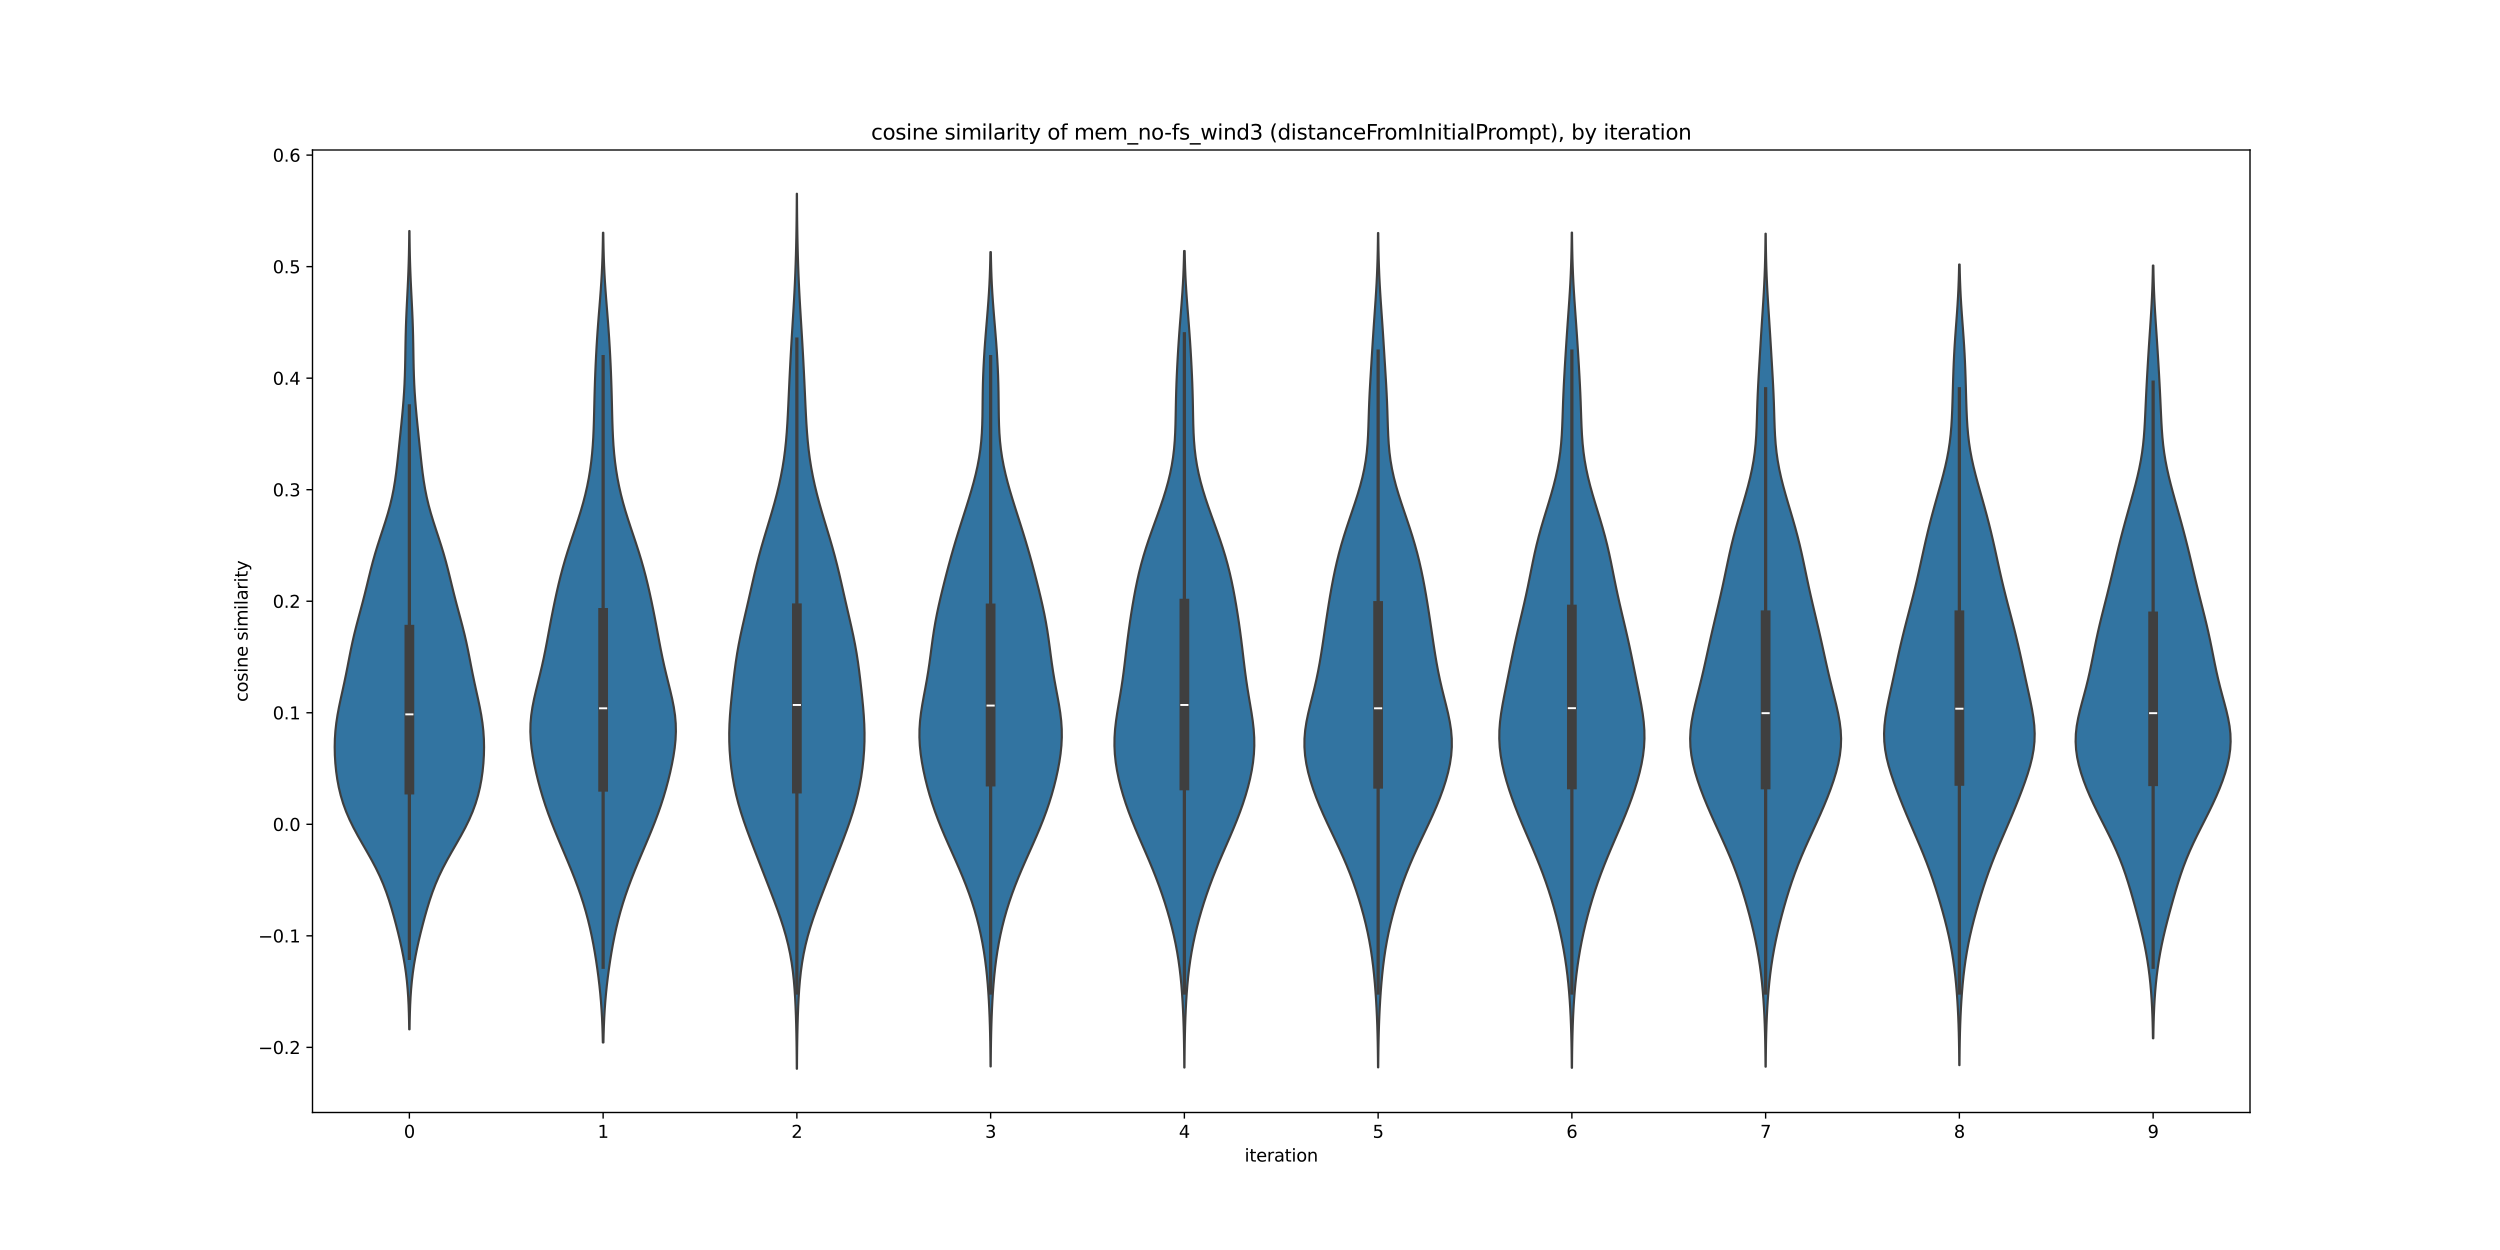 <?xml version="1.0" encoding="utf-8" standalone="no"?>
<!DOCTYPE svg PUBLIC "-//W3C//DTD SVG 1.1//EN"
  "http://www.w3.org/Graphics/SVG/1.1/DTD/svg11.dtd">
<svg xmlns:xlink="http://www.w3.org/1999/xlink" width="1440pt" height="720pt" viewBox="0 0 1440 720" xmlns="http://www.w3.org/2000/svg" version="1.1">
 <defs>
  <style type="text/css">*{stroke-linejoin: round; stroke-linecap: butt}</style>
 </defs>
 <g id="figure_1">
  <g id="patch_1">
   <path d="M 0 720 
L 1440 720 
L 1440 0 
L 0 0 
z
" style="fill: #ffffff"/>
  </g>
  <g id="axes_1">
   <g id="patch_2">
    <path d="M 180 640.8 
L 1296 640.8 
L 1296 86.4 
L 180 86.4 
z
" style="fill: #ffffff"/>
   </g>
   <g id="PolyCollection_1">
    <defs>
     <path id="m433f3d4998" d="M 235.903 -127.106 
L 235.697 -127.106 
L 235.626 -131.75 
L 235.515 -136.395 
L 235.351 -141.039 
L 235.117 -145.684 
L 234.793 -150.329 
L 234.364 -154.973 
L 233.815 -159.618 
L 233.138 -164.262 
L 232.333 -168.907 
L 231.409 -173.551 
L 230.381 -178.196 
L 229.27 -182.841 
L 228.09 -187.485 
L 226.845 -192.13 
L 225.523 -196.774 
L 224.093 -201.419 
L 222.514 -206.064 
L 220.739 -210.708 
L 218.735 -215.353 
L 216.493 -219.997 
L 214.038 -224.642 
L 211.43 -229.287 
L 208.757 -233.931 
L 206.121 -238.576 
L 203.625 -243.22 
L 201.351 -247.865 
L 199.354 -252.509 
L 197.66 -257.154 
L 196.265 -261.799 
L 195.147 -266.443 
L 194.276 -271.088 
L 193.62 -275.732 
L 193.157 -280.377 
L 192.878 -285.022 
L 192.784 -289.666 
L 192.886 -294.311 
L 193.194 -298.955 
L 193.711 -303.6 
L 194.424 -308.245 
L 195.297 -312.889 
L 196.277 -317.534 
L 197.302 -322.178 
L 198.316 -326.823 
L 199.285 -331.467 
L 200.204 -336.112 
L 201.099 -340.757 
L 202.014 -345.401 
L 202.992 -350.046 
L 204.061 -354.69 
L 205.222 -359.335 
L 206.45 -363.98 
L 207.703 -368.624 
L 208.937 -373.269 
L 210.127 -377.913 
L 211.272 -382.558 
L 212.398 -387.203 
L 213.546 -391.847 
L 214.761 -396.492 
L 216.074 -401.136 
L 217.49 -405.781 
L 218.987 -410.425 
L 220.518 -415.07 
L 222.021 -419.715 
L 223.436 -424.359 
L 224.711 -429.004 
L 225.817 -433.648 
L 226.748 -438.293 
L 227.521 -442.938 
L 228.167 -447.582 
L 228.726 -452.227 
L 229.235 -456.871 
L 229.722 -461.516 
L 230.204 -466.161 
L 230.685 -470.805 
L 231.16 -475.45 
L 231.617 -480.094 
L 232.041 -484.739 
L 232.418 -489.383 
L 232.737 -494.028 
L 232.992 -498.673 
L 233.184 -503.317 
L 233.322 -507.962 
L 233.419 -512.606 
L 233.496 -517.251 
L 233.573 -521.896 
L 233.668 -526.54 
L 233.794 -531.185 
L 233.956 -535.829 
L 234.153 -540.474 
L 234.375 -545.118 
L 234.608 -549.763 
L 234.839 -554.408 
L 235.053 -559.052 
L 235.242 -563.697 
L 235.399 -568.341 
L 235.524 -572.986 
L 235.617 -577.631 
L 235.684 -582.275 
L 235.729 -586.92 
L 235.871 -586.92 
L 235.871 -586.92 
L 235.916 -582.275 
L 235.983 -577.631 
L 236.076 -572.986 
L 236.201 -568.341 
L 236.358 -563.697 
L 236.547 -559.052 
L 236.761 -554.408 
L 236.992 -549.763 
L 237.225 -545.118 
L 237.447 -540.474 
L 237.644 -535.829 
L 237.806 -531.185 
L 237.932 -526.54 
L 238.027 -521.896 
L 238.104 -517.251 
L 238.181 -512.606 
L 238.278 -507.962 
L 238.416 -503.317 
L 238.608 -498.673 
L 238.863 -494.028 
L 239.182 -489.383 
L 239.559 -484.739 
L 239.983 -480.094 
L 240.44 -475.45 
L 240.915 -470.805 
L 241.396 -466.161 
L 241.878 -461.516 
L 242.365 -456.871 
L 242.874 -452.227 
L 243.433 -447.582 
L 244.079 -442.938 
L 244.852 -438.293 
L 245.783 -433.648 
L 246.889 -429.004 
L 248.164 -424.359 
L 249.579 -419.715 
L 251.082 -415.07 
L 252.613 -410.425 
L 254.11 -405.781 
L 255.526 -401.136 
L 256.839 -396.492 
L 258.054 -391.847 
L 259.202 -387.203 
L 260.328 -382.558 
L 261.473 -377.913 
L 262.663 -373.269 
L 263.897 -368.624 
L 265.15 -363.98 
L 266.378 -359.335 
L 267.539 -354.69 
L 268.608 -350.046 
L 269.586 -345.401 
L 270.501 -340.757 
L 271.396 -336.112 
L 272.315 -331.467 
L 273.284 -326.823 
L 274.298 -322.178 
L 275.323 -317.534 
L 276.303 -312.889 
L 277.176 -308.245 
L 277.889 -303.6 
L 278.406 -298.955 
L 278.714 -294.311 
L 278.816 -289.666 
L 278.722 -285.022 
L 278.443 -280.377 
L 277.98 -275.732 
L 277.324 -271.088 
L 276.453 -266.443 
L 275.335 -261.799 
L 273.94 -257.154 
L 272.246 -252.509 
L 270.249 -247.865 
L 267.975 -243.22 
L 265.479 -238.576 
L 262.843 -233.931 
L 260.17 -229.287 
L 257.562 -224.642 
L 255.107 -219.997 
L 252.865 -215.353 
L 250.861 -210.708 
L 249.086 -206.064 
L 247.507 -201.419 
L 246.077 -196.774 
L 244.755 -192.13 
L 243.51 -187.485 
L 242.33 -182.841 
L 241.219 -178.196 
L 240.191 -173.551 
L 239.267 -168.907 
L 238.462 -164.262 
L 237.785 -159.618 
L 237.236 -154.973 
L 236.807 -150.329 
L 236.483 -145.684 
L 236.249 -141.039 
L 236.085 -136.395 
L 235.974 -131.75 
L 235.903 -127.106 
z
" style="stroke: #3f3f3f; stroke-width: 1.25"/>
    </defs>
    <g clip-path="url(#pf9d582a5e8)">
     <use xlink:href="#m433f3d4998" x="0" y="720" style="fill: #3274a1; stroke: #3f3f3f; stroke-width: 1.25"/>
    </g>
   </g>
   <g id="PolyCollection_2">
    <defs>
     <path id="m275077b6fc" d="M 347.572 -119.531 
L 347.228 -119.531 
L 347.123 -124.242 
L 346.973 -128.954 
L 346.767 -133.665 
L 346.496 -138.376 
L 346.154 -143.087 
L 345.738 -147.798 
L 345.249 -152.509 
L 344.689 -157.221 
L 344.062 -161.932 
L 343.37 -166.643 
L 342.608 -171.354 
L 341.77 -176.065 
L 340.846 -180.776 
L 339.82 -185.488 
L 338.681 -190.199 
L 337.417 -194.91 
L 336.022 -199.621 
L 334.495 -204.332 
L 332.844 -209.043 
L 331.079 -213.755 
L 329.219 -218.466 
L 327.287 -223.177 
L 325.307 -227.888 
L 323.31 -232.599 
L 321.325 -237.31 
L 319.384 -242.022 
L 317.519 -246.733 
L 315.755 -251.444 
L 314.111 -256.155 
L 312.596 -260.866 
L 311.209 -265.577 
L 309.944 -270.289 
L 308.797 -275 
L 307.771 -279.711 
L 306.887 -284.422 
L 306.181 -289.133 
L 305.7 -293.844 
L 305.49 -298.556 
L 305.585 -303.267 
L 305.993 -307.978 
L 306.69 -312.689 
L 307.62 -317.4 
L 308.709 -322.112 
L 309.874 -326.823 
L 311.038 -331.534 
L 312.152 -336.245 
L 313.188 -340.956 
L 314.148 -345.667 
L 315.052 -350.379 
L 315.928 -355.09 
L 316.804 -359.801 
L 317.701 -364.512 
L 318.632 -369.223 
L 319.605 -373.934 
L 320.627 -378.646 
L 321.71 -383.357 
L 322.867 -388.068 
L 324.114 -392.779 
L 325.458 -397.49 
L 326.898 -402.201 
L 328.418 -406.913 
L 329.988 -411.624 
L 331.566 -416.335 
L 333.108 -421.046 
L 334.572 -425.757 
L 335.925 -430.468 
L 337.144 -435.18 
L 338.216 -439.891 
L 339.138 -444.602 
L 339.912 -449.313 
L 340.547 -454.024 
L 341.052 -458.735 
L 341.44 -463.447 
L 341.729 -468.158 
L 341.94 -472.869 
L 342.095 -477.58 
L 342.217 -482.291 
L 342.328 -487.002 
L 342.445 -491.714 
L 342.579 -496.425 
L 342.735 -501.136 
L 342.916 -505.847 
L 343.121 -510.558 
L 343.353 -515.269 
L 343.612 -519.981 
L 343.901 -524.692 
L 344.22 -529.403 
L 344.567 -534.114 
L 344.935 -538.825 
L 345.313 -543.536 
L 345.685 -548.248 
L 346.036 -552.959 
L 346.353 -557.67 
L 346.624 -562.381 
L 346.847 -567.092 
L 347.021 -571.804 
L 347.15 -576.515 
L 347.241 -581.226 
L 347.304 -585.937 
L 347.496 -585.937 
L 347.496 -585.937 
L 347.559 -581.226 
L 347.65 -576.515 
L 347.779 -571.804 
L 347.953 -567.092 
L 348.176 -562.381 
L 348.447 -557.67 
L 348.764 -552.959 
L 349.115 -548.248 
L 349.487 -543.536 
L 349.865 -538.825 
L 350.233 -534.114 
L 350.58 -529.403 
L 350.899 -524.692 
L 351.188 -519.981 
L 351.447 -515.269 
L 351.679 -510.558 
L 351.884 -505.847 
L 352.065 -501.136 
L 352.221 -496.425 
L 352.355 -491.714 
L 352.472 -487.002 
L 352.583 -482.291 
L 352.705 -477.58 
L 352.86 -472.869 
L 353.071 -468.158 
L 353.36 -463.447 
L 353.748 -458.735 
L 354.253 -454.024 
L 354.888 -449.313 
L 355.662 -444.602 
L 356.584 -439.891 
L 357.656 -435.18 
L 358.875 -430.468 
L 360.228 -425.757 
L 361.692 -421.046 
L 363.234 -416.335 
L 364.812 -411.624 
L 366.382 -406.913 
L 367.902 -402.201 
L 369.342 -397.49 
L 370.686 -392.779 
L 371.933 -388.068 
L 373.09 -383.357 
L 374.173 -378.646 
L 375.195 -373.934 
L 376.168 -369.223 
L 377.099 -364.512 
L 377.996 -359.801 
L 378.872 -355.09 
L 379.748 -350.379 
L 380.652 -345.667 
L 381.612 -340.956 
L 382.648 -336.245 
L 383.762 -331.534 
L 384.926 -326.823 
L 386.091 -322.112 
L 387.18 -317.4 
L 388.11 -312.689 
L 388.807 -307.978 
L 389.215 -303.267 
L 389.31 -298.556 
L 389.1 -293.844 
L 388.619 -289.133 
L 387.913 -284.422 
L 387.029 -279.711 
L 386.003 -275 
L 384.856 -270.289 
L 383.591 -265.577 
L 382.204 -260.866 
L 380.689 -256.155 
L 379.045 -251.444 
L 377.281 -246.733 
L 375.416 -242.022 
L 373.475 -237.31 
L 371.49 -232.599 
L 369.493 -227.888 
L 367.513 -223.177 
L 365.581 -218.466 
L 363.721 -213.755 
L 361.956 -209.043 
L 360.305 -204.332 
L 358.778 -199.621 
L 357.383 -194.91 
L 356.119 -190.199 
L 354.98 -185.488 
L 353.954 -180.776 
L 353.03 -176.065 
L 352.192 -171.354 
L 351.43 -166.643 
L 350.738 -161.932 
L 350.111 -157.221 
L 349.551 -152.509 
L 349.062 -147.798 
L 348.646 -143.087 
L 348.304 -138.376 
L 348.033 -133.665 
L 347.827 -128.954 
L 347.677 -124.242 
L 347.572 -119.531 
z
" style="stroke: #3f3f3f; stroke-width: 1.25"/>
    </defs>
    <g clip-path="url(#pf9d582a5e8)">
     <use xlink:href="#m275077b6fc" x="0" y="720" style="fill: #3274a1; stroke: #3f3f3f; stroke-width: 1.25"/>
    </g>
   </g>
   <g id="PolyCollection_3">
    <defs>
     <path id="m018c105ff2" d="M 459.051 -104.4 
L 458.949 -104.4 
L 458.916 -109.491 
L 458.869 -114.582 
L 458.803 -119.673 
L 458.713 -124.764 
L 458.596 -129.855 
L 458.444 -134.945 
L 458.249 -140.036 
L 457.998 -145.127 
L 457.672 -150.218 
L 457.247 -155.309 
L 456.697 -160.4 
L 455.99 -165.491 
L 455.102 -170.582 
L 454.016 -175.673 
L 452.726 -180.764 
L 451.243 -185.855 
L 449.592 -190.945 
L 447.808 -196.036 
L 445.929 -201.127 
L 443.991 -206.218 
L 442.023 -211.309 
L 440.042 -216.4 
L 438.056 -221.491 
L 436.072 -226.582 
L 434.098 -231.673 
L 432.152 -236.764 
L 430.262 -241.855 
L 428.465 -246.945 
L 426.801 -252.036 
L 425.305 -257.127 
L 423.998 -262.218 
L 422.887 -267.309 
L 421.968 -272.4 
L 421.231 -277.491 
L 420.668 -282.582 
L 420.279 -287.673 
L 420.068 -292.764 
L 420.037 -297.855 
L 420.18 -302.945 
L 420.475 -308.036 
L 420.888 -313.127 
L 421.381 -318.218 
L 421.924 -323.309 
L 422.502 -328.4 
L 423.124 -333.491 
L 423.814 -338.582 
L 424.6 -343.673 
L 425.5 -348.764 
L 426.513 -353.855 
L 427.618 -358.945 
L 428.779 -364.036 
L 429.957 -369.127 
L 431.126 -374.218 
L 432.279 -379.309 
L 433.429 -384.4 
L 434.605 -389.491 
L 435.839 -394.582 
L 437.152 -399.673 
L 438.554 -404.764 
L 440.033 -409.855 
L 441.562 -414.945 
L 443.105 -420.036 
L 444.621 -425.127 
L 446.074 -430.218 
L 447.431 -435.309 
L 448.668 -440.4 
L 449.77 -445.491 
L 450.727 -450.582 
L 451.536 -455.673 
L 452.203 -460.764 
L 452.74 -465.855 
L 453.168 -470.945 
L 453.51 -476.036 
L 453.792 -481.127 
L 454.04 -486.218 
L 454.274 -491.309 
L 454.506 -496.4 
L 454.746 -501.491 
L 454.997 -506.582 
L 455.261 -511.673 
L 455.539 -516.764 
L 455.829 -521.855 
L 456.132 -526.945 
L 456.444 -532.036 
L 456.758 -537.127 
L 457.067 -542.218 
L 457.363 -547.309 
L 457.637 -552.4 
L 457.883 -557.491 
L 458.099 -562.582 
L 458.285 -567.673 
L 458.442 -572.764 
L 458.573 -577.855 
L 458.681 -582.945 
L 458.768 -588.036 
L 458.837 -593.127 
L 458.889 -598.218 
L 458.928 -603.309 
L 458.955 -608.4 
L 459.045 -608.4 
L 459.045 -608.4 
L 459.072 -603.309 
L 459.111 -598.218 
L 459.163 -593.127 
L 459.232 -588.036 
L 459.319 -582.945 
L 459.427 -577.855 
L 459.558 -572.764 
L 459.715 -567.673 
L 459.901 -562.582 
L 460.117 -557.491 
L 460.363 -552.4 
L 460.637 -547.309 
L 460.933 -542.218 
L 461.242 -537.127 
L 461.556 -532.036 
L 461.868 -526.945 
L 462.171 -521.855 
L 462.461 -516.764 
L 462.739 -511.673 
L 463.003 -506.582 
L 463.254 -501.491 
L 463.494 -496.4 
L 463.726 -491.309 
L 463.96 -486.218 
L 464.208 -481.127 
L 464.49 -476.036 
L 464.832 -470.945 
L 465.26 -465.855 
L 465.797 -460.764 
L 466.464 -455.673 
L 467.273 -450.582 
L 468.23 -445.491 
L 469.332 -440.4 
L 470.569 -435.309 
L 471.926 -430.218 
L 473.379 -425.127 
L 474.895 -420.036 
L 476.438 -414.945 
L 477.967 -409.855 
L 479.446 -404.764 
L 480.848 -399.673 
L 482.161 -394.582 
L 483.395 -389.491 
L 484.571 -384.4 
L 485.721 -379.309 
L 486.874 -374.218 
L 488.043 -369.127 
L 489.221 -364.036 
L 490.382 -358.945 
L 491.487 -353.855 
L 492.5 -348.764 
L 493.4 -343.673 
L 494.186 -338.582 
L 494.876 -333.491 
L 495.498 -328.4 
L 496.076 -323.309 
L 496.619 -318.218 
L 497.112 -313.127 
L 497.525 -308.036 
L 497.82 -302.945 
L 497.963 -297.855 
L 497.932 -292.764 
L 497.721 -287.673 
L 497.332 -282.582 
L 496.769 -277.491 
L 496.032 -272.4 
L 495.113 -267.309 
L 494.002 -262.218 
L 492.695 -257.127 
L 491.199 -252.036 
L 489.535 -246.945 
L 487.738 -241.855 
L 485.848 -236.764 
L 483.902 -231.673 
L 481.928 -226.582 
L 479.944 -221.491 
L 477.958 -216.4 
L 475.977 -211.309 
L 474.009 -206.218 
L 472.071 -201.127 
L 470.192 -196.036 
L 468.408 -190.945 
L 466.757 -185.855 
L 465.274 -180.764 
L 463.984 -175.673 
L 462.898 -170.582 
L 462.01 -165.491 
L 461.303 -160.4 
L 460.753 -155.309 
L 460.328 -150.218 
L 460.002 -145.127 
L 459.751 -140.036 
L 459.556 -134.945 
L 459.404 -129.855 
L 459.287 -124.764 
L 459.197 -119.673 
L 459.131 -114.582 
L 459.084 -109.491 
L 459.051 -104.4 
z
" style="stroke: #3f3f3f; stroke-width: 1.25"/>
    </defs>
    <g clip-path="url(#pf9d582a5e8)">
     <use xlink:href="#m018c105ff2" x="0" y="720" style="fill: #3274a1; stroke: #3f3f3f; stroke-width: 1.25"/>
    </g>
   </g>
   <g id="PolyCollection_4">
    <defs>
     <path id="mb9ca8b18dd" d="M 570.656 -105.732 
L 570.544 -105.732 
L 570.51 -110.47 
L 570.459 -115.208 
L 570.389 -119.946 
L 570.294 -124.684 
L 570.169 -129.422 
L 570.01 -134.16 
L 569.813 -138.898 
L 569.571 -143.636 
L 569.278 -148.373 
L 568.925 -153.111 
L 568.503 -157.849 
L 568 -162.587 
L 567.405 -167.325 
L 566.705 -172.063 
L 565.889 -176.801 
L 564.95 -181.539 
L 563.879 -186.277 
L 562.672 -191.014 
L 561.325 -195.752 
L 559.836 -200.49 
L 558.208 -205.228 
L 556.445 -209.966 
L 554.559 -214.704 
L 552.568 -219.442 
L 550.499 -224.18 
L 548.386 -228.918 
L 546.269 -233.655 
L 544.19 -238.393 
L 542.188 -243.131 
L 540.294 -247.869 
L 538.533 -252.607 
L 536.916 -257.345 
L 535.447 -262.083 
L 534.122 -266.821 
L 532.938 -271.559 
L 531.898 -276.296 
L 531.015 -281.034 
L 530.314 -285.772 
L 529.83 -290.51 
L 529.596 -295.248 
L 529.634 -299.986 
L 529.945 -304.724 
L 530.5 -309.462 
L 531.244 -314.2 
L 532.1 -318.937 
L 532.992 -323.675 
L 533.851 -328.413 
L 534.638 -333.151 
L 535.342 -337.889 
L 535.982 -342.627 
L 536.598 -347.365 
L 537.24 -352.103 
L 537.949 -356.84 
L 538.754 -361.578 
L 539.663 -366.316 
L 540.668 -371.054 
L 541.752 -375.792 
L 542.893 -380.53 
L 544.076 -385.268 
L 545.295 -390.006 
L 546.55 -394.744 
L 547.849 -399.481 
L 549.2 -404.219 
L 550.605 -408.957 
L 552.061 -413.695 
L 553.555 -418.433 
L 555.068 -423.171 
L 556.578 -427.909 
L 558.056 -432.647 
L 559.475 -437.385 
L 560.803 -442.122 
L 562.012 -446.86 
L 563.072 -451.598 
L 563.961 -456.336 
L 564.667 -461.074 
L 565.19 -465.812 
L 565.546 -470.55 
L 565.765 -475.288 
L 565.886 -480.026 
L 565.951 -484.763 
L 566 -489.501 
L 566.064 -494.239 
L 566.164 -498.977 
L 566.312 -503.715 
L 566.512 -508.453 
L 566.761 -513.191 
L 567.057 -517.929 
L 567.394 -522.667 
L 567.762 -527.404 
L 568.151 -532.142 
L 568.547 -536.88 
L 568.933 -541.618 
L 569.292 -546.356 
L 569.612 -551.094 
L 569.882 -555.832 
L 570.1 -560.57 
L 570.266 -565.308 
L 570.386 -570.045 
L 570.469 -574.783 
L 570.731 -574.783 
L 570.731 -574.783 
L 570.814 -570.045 
L 570.934 -565.308 
L 571.1 -560.57 
L 571.318 -555.832 
L 571.588 -551.094 
L 571.908 -546.356 
L 572.267 -541.618 
L 572.653 -536.88 
L 573.049 -532.142 
L 573.438 -527.404 
L 573.806 -522.667 
L 574.143 -517.929 
L 574.439 -513.191 
L 574.688 -508.453 
L 574.888 -503.715 
L 575.036 -498.977 
L 575.136 -494.239 
L 575.2 -489.501 
L 575.249 -484.763 
L 575.314 -480.026 
L 575.435 -475.288 
L 575.654 -470.55 
L 576.01 -465.812 
L 576.533 -461.074 
L 577.239 -456.336 
L 578.128 -451.598 
L 579.188 -446.86 
L 580.397 -442.122 
L 581.725 -437.385 
L 583.144 -432.647 
L 584.622 -427.909 
L 586.132 -423.171 
L 587.645 -418.433 
L 589.139 -413.695 
L 590.595 -408.957 
L 592 -404.219 
L 593.351 -399.481 
L 594.65 -394.744 
L 595.905 -390.006 
L 597.124 -385.268 
L 598.307 -380.53 
L 599.448 -375.792 
L 600.532 -371.054 
L 601.537 -366.316 
L 602.446 -361.578 
L 603.251 -356.84 
L 603.96 -352.103 
L 604.602 -347.365 
L 605.218 -342.627 
L 605.858 -337.889 
L 606.562 -333.151 
L 607.349 -328.413 
L 608.208 -323.675 
L 609.1 -318.937 
L 609.956 -314.2 
L 610.7 -309.462 
L 611.255 -304.724 
L 611.566 -299.986 
L 611.604 -295.248 
L 611.37 -290.51 
L 610.886 -285.772 
L 610.185 -281.034 
L 609.302 -276.296 
L 608.262 -271.559 
L 607.078 -266.821 
L 605.753 -262.083 
L 604.284 -257.345 
L 602.667 -252.607 
L 600.906 -247.869 
L 599.012 -243.131 
L 597.01 -238.393 
L 594.931 -233.655 
L 592.814 -228.918 
L 590.701 -224.18 
L 588.632 -219.442 
L 586.641 -214.704 
L 584.755 -209.966 
L 582.992 -205.228 
L 581.364 -200.49 
L 579.875 -195.752 
L 578.528 -191.014 
L 577.321 -186.277 
L 576.25 -181.539 
L 575.311 -176.801 
L 574.495 -172.063 
L 573.795 -167.325 
L 573.2 -162.587 
L 572.697 -157.849 
L 572.275 -153.111 
L 571.922 -148.373 
L 571.629 -143.636 
L 571.387 -138.898 
L 571.19 -134.16 
L 571.031 -129.422 
L 570.906 -124.684 
L 570.811 -119.946 
L 570.741 -115.208 
L 570.69 -110.47 
L 570.656 -105.732 
z
" style="stroke: #3f3f3f; stroke-width: 1.25"/>
    </defs>
    <g clip-path="url(#pf9d582a5e8)">
     <use xlink:href="#mb9ca8b18dd" x="0" y="720" style="fill: #3274a1; stroke: #3f3f3f; stroke-width: 1.25"/>
    </g>
   </g>
   <g id="PolyCollection_5">
    <defs>
     <path id="m89a8e34cb9" d="M 682.256 -105.1 
L 682.144 -105.1 
L 682.11 -109.85 
L 682.061 -114.601 
L 681.991 -119.352 
L 681.896 -124.102 
L 681.772 -128.853 
L 681.612 -133.604 
L 681.411 -138.354 
L 681.16 -143.105 
L 680.852 -147.856 
L 680.476 -152.606 
L 680.018 -157.357 
L 679.467 -162.108 
L 678.811 -166.858 
L 678.039 -171.609 
L 677.146 -176.36 
L 676.13 -181.11 
L 674.994 -185.861 
L 673.743 -190.612 
L 672.383 -195.362 
L 670.917 -200.113 
L 669.346 -204.864 
L 667.671 -209.614 
L 665.891 -214.365 
L 664.012 -219.116 
L 662.046 -223.866 
L 660.015 -228.617 
L 657.951 -233.368 
L 655.891 -238.118 
L 653.875 -242.869 
L 651.942 -247.62 
L 650.124 -252.37 
L 648.443 -257.121 
L 646.917 -261.872 
L 645.56 -266.622 
L 644.384 -271.373 
L 643.408 -276.124 
L 642.656 -280.874 
L 642.154 -285.625 
L 641.923 -290.376 
L 641.97 -295.126 
L 642.28 -299.877 
L 642.814 -304.628 
L 643.511 -309.379 
L 644.298 -314.129 
L 645.107 -318.88 
L 645.882 -323.631 
L 646.593 -328.381 
L 647.235 -333.132 
L 647.823 -337.883 
L 648.386 -342.633 
L 648.95 -347.384 
L 649.539 -352.135 
L 650.168 -356.885 
L 650.841 -361.636 
L 651.56 -366.387 
L 652.329 -371.137 
L 653.153 -375.888 
L 654.044 -380.639 
L 655.02 -385.389 
L 656.098 -390.14 
L 657.297 -394.891 
L 658.626 -399.641 
L 660.084 -404.392 
L 661.655 -409.143 
L 663.315 -413.893 
L 665.025 -418.644 
L 666.742 -423.395 
L 668.422 -428.145 
L 670.02 -432.896 
L 671.499 -437.647 
L 672.826 -442.397 
L 673.976 -447.148 
L 674.932 -451.899 
L 675.69 -456.649 
L 676.257 -461.4 
L 676.653 -466.151 
L 676.912 -470.901 
L 677.073 -475.652 
L 677.178 -480.403 
L 677.266 -485.153 
L 677.365 -489.904 
L 677.493 -494.655 
L 677.656 -499.405 
L 677.853 -504.156 
L 678.08 -508.907 
L 678.334 -513.657 
L 678.613 -518.408 
L 678.919 -523.159 
L 679.252 -527.91 
L 679.61 -532.66 
L 679.984 -537.411 
L 680.361 -542.162 
L 680.725 -546.912 
L 681.06 -551.663 
L 681.353 -556.414 
L 681.596 -561.164 
L 681.787 -565.915 
L 681.93 -570.666 
L 682.031 -575.416 
L 682.369 -575.416 
L 682.369 -575.416 
L 682.47 -570.666 
L 682.613 -565.915 
L 682.804 -561.164 
L 683.047 -556.414 
L 683.34 -551.663 
L 683.675 -546.912 
L 684.039 -542.162 
L 684.416 -537.411 
L 684.79 -532.66 
L 685.148 -527.91 
L 685.481 -523.159 
L 685.787 -518.408 
L 686.066 -513.657 
L 686.32 -508.907 
L 686.547 -504.156 
L 686.744 -499.405 
L 686.907 -494.655 
L 687.035 -489.904 
L 687.134 -485.153 
L 687.222 -480.403 
L 687.327 -475.652 
L 687.488 -470.901 
L 687.747 -466.151 
L 688.143 -461.4 
L 688.71 -456.649 
L 689.468 -451.899 
L 690.424 -447.148 
L 691.574 -442.397 
L 692.901 -437.647 
L 694.38 -432.896 
L 695.978 -428.145 
L 697.658 -423.395 
L 699.375 -418.644 
L 701.085 -413.893 
L 702.745 -409.143 
L 704.316 -404.392 
L 705.774 -399.641 
L 707.103 -394.891 
L 708.302 -390.14 
L 709.38 -385.389 
L 710.356 -380.639 
L 711.247 -375.888 
L 712.071 -371.137 
L 712.84 -366.387 
L 713.559 -361.636 
L 714.232 -356.885 
L 714.861 -352.135 
L 715.45 -347.384 
L 716.014 -342.633 
L 716.577 -337.883 
L 717.165 -333.132 
L 717.807 -328.381 
L 718.518 -323.631 
L 719.293 -318.88 
L 720.102 -314.129 
L 720.889 -309.379 
L 721.586 -304.628 
L 722.12 -299.877 
L 722.43 -295.126 
L 722.477 -290.376 
L 722.246 -285.625 
L 721.744 -280.874 
L 720.992 -276.124 
L 720.016 -271.373 
L 718.84 -266.622 
L 717.483 -261.872 
L 715.957 -257.121 
L 714.276 -252.37 
L 712.458 -247.62 
L 710.525 -242.869 
L 708.509 -238.118 
L 706.449 -233.368 
L 704.385 -228.617 
L 702.354 -223.866 
L 700.388 -219.116 
L 698.509 -214.365 
L 696.729 -209.614 
L 695.054 -204.864 
L 693.483 -200.113 
L 692.017 -195.362 
L 690.657 -190.612 
L 689.406 -185.861 
L 688.27 -181.11 
L 687.254 -176.36 
L 686.361 -171.609 
L 685.589 -166.858 
L 684.933 -162.108 
L 684.382 -157.357 
L 683.924 -152.606 
L 683.548 -147.856 
L 683.24 -143.105 
L 682.989 -138.354 
L 682.788 -133.604 
L 682.628 -128.853 
L 682.504 -124.102 
L 682.409 -119.352 
L 682.339 -114.601 
L 682.29 -109.85 
L 682.256 -105.1 
z
" style="stroke: #3f3f3f; stroke-width: 1.25"/>
    </defs>
    <g clip-path="url(#pf9d582a5e8)">
     <use xlink:href="#m89a8e34cb9" x="0" y="720" style="fill: #3274a1; stroke: #3f3f3f; stroke-width: 1.25"/>
    </g>
   </g>
   <g id="PolyCollection_6">
    <defs>
     <path id="m2fb45bd333" d="M 793.86 -105.206 
L 793.74 -105.206 
L 793.701 -110.06 
L 793.643 -114.914 
L 793.561 -119.769 
L 793.45 -124.623 
L 793.303 -129.477 
L 793.117 -134.331 
L 792.887 -139.185 
L 792.611 -144.039 
L 792.283 -148.893 
L 791.899 -153.748 
L 791.448 -158.602 
L 790.921 -163.456 
L 790.302 -168.31 
L 789.578 -173.164 
L 788.736 -178.018 
L 787.77 -182.872 
L 786.677 -187.727 
L 785.459 -192.581 
L 784.12 -197.435 
L 782.663 -202.289 
L 781.087 -207.143 
L 779.39 -211.997 
L 777.565 -216.851 
L 775.608 -221.705 
L 773.525 -226.56 
L 771.331 -231.414 
L 769.058 -236.268 
L 766.75 -241.122 
L 764.459 -245.976 
L 762.236 -250.83 
L 760.127 -255.684 
L 758.17 -260.539 
L 756.394 -265.393 
L 754.827 -270.247 
L 753.499 -275.101 
L 752.45 -279.955 
L 751.723 -284.809 
L 751.359 -289.663 
L 751.382 -294.518 
L 751.784 -299.372 
L 752.524 -304.226 
L 753.525 -309.08 
L 754.689 -313.934 
L 755.913 -318.788 
L 757.112 -323.642 
L 758.228 -328.497 
L 759.235 -333.351 
L 760.135 -338.205 
L 760.949 -343.059 
L 761.706 -347.913 
L 762.432 -352.767 
L 763.147 -357.621 
L 763.869 -362.475 
L 764.607 -367.33 
L 765.372 -372.184 
L 766.176 -377.038 
L 767.03 -381.892 
L 767.95 -386.746 
L 768.953 -391.6 
L 770.053 -396.454 
L 771.265 -401.309 
L 772.595 -406.163 
L 774.041 -411.017 
L 775.586 -415.871 
L 777.204 -420.725 
L 778.852 -425.579 
L 780.482 -430.433 
L 782.041 -435.288 
L 783.476 -440.142 
L 784.741 -444.996 
L 785.802 -449.85 
L 786.644 -454.704 
L 787.271 -459.558 
L 787.708 -464.412 
L 787.998 -469.267 
L 788.193 -474.121 
L 788.345 -478.975 
L 788.499 -483.829 
L 788.683 -488.683 
L 788.908 -493.537 
L 789.17 -498.391 
L 789.458 -503.245 
L 789.756 -508.1 
L 790.058 -512.954 
L 790.359 -517.808 
L 790.663 -522.662 
L 790.977 -527.516 
L 791.302 -532.37 
L 791.638 -537.224 
L 791.978 -542.079 
L 792.31 -546.933 
L 792.622 -551.787 
L 792.901 -556.641 
L 793.139 -561.495 
L 793.333 -566.349 
L 793.483 -571.203 
L 793.593 -576.058 
L 793.67 -580.912 
L 793.722 -585.766 
L 793.878 -585.766 
L 793.878 -585.766 
L 793.93 -580.912 
L 794.007 -576.058 
L 794.117 -571.203 
L 794.267 -566.349 
L 794.461 -561.495 
L 794.699 -556.641 
L 794.978 -551.787 
L 795.29 -546.933 
L 795.622 -542.079 
L 795.962 -537.224 
L 796.298 -532.37 
L 796.623 -527.516 
L 796.937 -522.662 
L 797.241 -517.808 
L 797.542 -512.954 
L 797.844 -508.1 
L 798.142 -503.245 
L 798.43 -498.391 
L 798.692 -493.537 
L 798.917 -488.683 
L 799.101 -483.829 
L 799.255 -478.975 
L 799.407 -474.121 
L 799.602 -469.267 
L 799.892 -464.412 
L 800.329 -459.558 
L 800.956 -454.704 
L 801.798 -449.85 
L 802.859 -444.996 
L 804.124 -440.142 
L 805.559 -435.288 
L 807.118 -430.433 
L 808.748 -425.579 
L 810.396 -420.725 
L 812.014 -415.871 
L 813.559 -411.017 
L 815.005 -406.163 
L 816.335 -401.309 
L 817.547 -396.454 
L 818.647 -391.6 
L 819.65 -386.746 
L 820.57 -381.892 
L 821.424 -377.038 
L 822.228 -372.184 
L 822.993 -367.33 
L 823.731 -362.475 
L 824.453 -357.621 
L 825.168 -352.767 
L 825.894 -347.913 
L 826.651 -343.059 
L 827.465 -338.205 
L 828.365 -333.351 
L 829.372 -328.497 
L 830.488 -323.642 
L 831.687 -318.788 
L 832.911 -313.934 
L 834.075 -309.08 
L 835.076 -304.226 
L 835.816 -299.372 
L 836.218 -294.518 
L 836.241 -289.663 
L 835.877 -284.809 
L 835.15 -279.955 
L 834.101 -275.101 
L 832.773 -270.247 
L 831.206 -265.393 
L 829.43 -260.539 
L 827.473 -255.684 
L 825.364 -250.83 
L 823.141 -245.976 
L 820.85 -241.122 
L 818.542 -236.268 
L 816.269 -231.414 
L 814.075 -226.56 
L 811.992 -221.705 
L 810.035 -216.851 
L 808.21 -211.997 
L 806.513 -207.143 
L 804.937 -202.289 
L 803.48 -197.435 
L 802.141 -192.581 
L 800.923 -187.727 
L 799.83 -182.872 
L 798.864 -178.018 
L 798.022 -173.164 
L 797.298 -168.31 
L 796.679 -163.456 
L 796.152 -158.602 
L 795.701 -153.748 
L 795.317 -148.893 
L 794.989 -144.039 
L 794.713 -139.185 
L 794.483 -134.331 
L 794.297 -129.477 
L 794.15 -124.623 
L 794.039 -119.769 
L 793.957 -114.914 
L 793.899 -110.06 
L 793.86 -105.206 
z
" style="stroke: #3f3f3f; stroke-width: 1.25"/>
    </defs>
    <g clip-path="url(#pf9d582a5e8)">
     <use xlink:href="#m2fb45bd333" x="0" y="720" style="fill: #3274a1; stroke: #3f3f3f; stroke-width: 1.25"/>
    </g>
   </g>
   <g id="PolyCollection_7">
    <defs>
     <path id="m46a3c979c0" d="M 905.46 -104.955 
L 905.34 -104.955 
L 905.302 -109.814 
L 905.245 -114.673 
L 905.163 -119.532 
L 905.05 -124.392 
L 904.9 -129.251 
L 904.705 -134.11 
L 904.459 -138.969 
L 904.153 -143.829 
L 903.782 -148.688 
L 903.336 -153.547 
L 902.807 -158.406 
L 902.188 -163.265 
L 901.471 -168.125 
L 900.653 -172.984 
L 899.731 -177.843 
L 898.706 -182.702 
L 897.579 -187.561 
L 896.352 -192.421 
L 895.026 -197.28 
L 893.597 -202.139 
L 892.062 -206.998 
L 890.417 -211.858 
L 888.66 -216.717 
L 886.794 -221.576 
L 884.833 -226.435 
L 882.796 -231.294 
L 880.714 -236.154 
L 878.621 -241.013 
L 876.556 -245.872 
L 874.553 -250.731 
L 872.645 -255.59 
L 870.854 -260.45 
L 869.2 -265.309 
L 867.701 -270.168 
L 866.382 -275.027 
L 865.274 -279.887 
L 864.416 -284.746 
L 863.846 -289.605 
L 863.59 -294.464 
L 863.654 -299.323 
L 864.016 -304.183 
L 864.631 -309.042 
L 865.43 -313.901 
L 866.344 -318.76 
L 867.312 -323.62 
L 868.293 -328.479 
L 869.27 -333.338 
L 870.246 -338.197 
L 871.239 -343.056 
L 872.264 -347.916 
L 873.335 -352.775 
L 874.449 -357.634 
L 875.594 -362.493 
L 876.747 -367.352 
L 877.879 -372.212 
L 878.969 -377.071 
L 880.006 -381.93 
L 880.996 -386.789 
L 881.962 -391.649 
L 882.941 -396.508 
L 883.975 -401.367 
L 885.098 -406.226 
L 886.331 -411.085 
L 887.674 -415.945 
L 889.106 -420.804 
L 890.59 -425.663 
L 892.08 -430.522 
L 893.524 -435.382 
L 894.876 -440.241 
L 896.094 -445.1 
L 897.149 -449.959 
L 898.02 -454.818 
L 898.706 -459.678 
L 899.216 -464.537 
L 899.579 -469.396 
L 899.832 -474.255 
L 900.019 -479.114 
L 900.182 -483.974 
L 900.352 -488.833 
L 900.549 -493.692 
L 900.779 -498.551 
L 901.038 -503.411 
L 901.317 -508.27 
L 901.61 -513.129 
L 901.913 -517.988 
L 902.226 -522.847 
L 902.551 -527.707 
L 902.887 -532.566 
L 903.232 -537.425 
L 903.578 -542.284 
L 903.914 -547.143 
L 904.227 -552.003 
L 904.506 -556.862 
L 904.743 -561.721 
L 904.935 -566.58 
L 905.084 -571.44 
L 905.194 -576.299 
L 905.271 -581.158 
L 905.322 -586.017 
L 905.478 -586.017 
L 905.478 -586.017 
L 905.529 -581.158 
L 905.606 -576.299 
L 905.716 -571.44 
L 905.865 -566.58 
L 906.057 -561.721 
L 906.294 -556.862 
L 906.573 -552.003 
L 906.886 -547.143 
L 907.222 -542.284 
L 907.568 -537.425 
L 907.913 -532.566 
L 908.249 -527.707 
L 908.574 -522.847 
L 908.887 -517.988 
L 909.19 -513.129 
L 909.483 -508.27 
L 909.762 -503.411 
L 910.021 -498.551 
L 910.251 -493.692 
L 910.448 -488.833 
L 910.618 -483.974 
L 910.781 -479.114 
L 910.968 -474.255 
L 911.221 -469.396 
L 911.584 -464.537 
L 912.094 -459.678 
L 912.78 -454.818 
L 913.651 -449.959 
L 914.706 -445.1 
L 915.924 -440.241 
L 917.276 -435.382 
L 918.72 -430.522 
L 920.21 -425.663 
L 921.694 -420.804 
L 923.126 -415.945 
L 924.469 -411.085 
L 925.702 -406.226 
L 926.825 -401.367 
L 927.859 -396.508 
L 928.838 -391.649 
L 929.804 -386.789 
L 930.794 -381.93 
L 931.831 -377.071 
L 932.921 -372.212 
L 934.053 -367.352 
L 935.206 -362.493 
L 936.351 -357.634 
L 937.465 -352.775 
L 938.536 -347.916 
L 939.561 -343.056 
L 940.554 -338.197 
L 941.53 -333.338 
L 942.507 -328.479 
L 943.488 -323.62 
L 944.456 -318.76 
L 945.37 -313.901 
L 946.169 -309.042 
L 946.784 -304.183 
L 947.146 -299.323 
L 947.21 -294.464 
L 946.954 -289.605 
L 946.384 -284.746 
L 945.526 -279.887 
L 944.418 -275.027 
L 943.099 -270.168 
L 941.6 -265.309 
L 939.946 -260.45 
L 938.155 -255.59 
L 936.247 -250.731 
L 934.245 -245.872 
L 932.179 -241.013 
L 930.086 -236.154 
L 928.004 -231.294 
L 925.967 -226.435 
L 924.006 -221.576 
L 922.14 -216.717 
L 920.383 -211.858 
L 918.738 -206.998 
L 917.203 -202.139 
L 915.774 -197.28 
L 914.448 -192.421 
L 913.221 -187.561 
L 912.094 -182.702 
L 911.069 -177.843 
L 910.147 -172.984 
L 909.329 -168.125 
L 908.612 -163.265 
L 907.993 -158.406 
L 907.464 -153.547 
L 907.018 -148.688 
L 906.647 -143.829 
L 906.341 -138.969 
L 906.095 -134.11 
L 905.9 -129.251 
L 905.75 -124.392 
L 905.637 -119.532 
L 905.555 -114.673 
L 905.498 -109.814 
L 905.46 -104.955 
z
" style="stroke: #3f3f3f; stroke-width: 1.25"/>
    </defs>
    <g clip-path="url(#pf9d582a5e8)">
     <use xlink:href="#m46a3c979c0" x="0" y="720" style="fill: #3274a1; stroke: #3f3f3f; stroke-width: 1.25"/>
    </g>
   </g>
   <g id="PolyCollection_8">
    <defs>
     <path id="md700d914e8" d="M 1017.06 -105.593 
L 1016.94 -105.593 
L 1016.901 -110.44 
L 1016.843 -115.286 
L 1016.76 -120.132 
L 1016.645 -124.979 
L 1016.492 -129.825 
L 1016.293 -134.671 
L 1016.042 -139.518 
L 1015.73 -144.364 
L 1015.349 -149.21 
L 1014.891 -154.057 
L 1014.344 -158.903 
L 1013.701 -163.749 
L 1012.953 -168.595 
L 1012.098 -173.442 
L 1011.136 -178.288 
L 1010.073 -183.134 
L 1008.916 -187.981 
L 1007.675 -192.827 
L 1006.354 -197.673 
L 1004.951 -202.52 
L 1003.458 -207.366 
L 1001.861 -212.212 
L 1000.146 -217.059 
L 998.304 -221.905 
L 996.334 -226.751 
L 994.252 -231.598 
L 992.085 -236.444 
L 989.873 -241.29 
L 987.659 -246.137 
L 985.485 -250.983 
L 983.388 -255.829 
L 981.399 -260.675 
L 979.545 -265.522 
L 977.858 -270.368 
L 976.377 -275.214 
L 975.151 -280.061 
L 974.237 -284.907 
L 973.686 -289.753 
L 973.529 -294.6 
L 973.768 -299.446 
L 974.367 -304.292 
L 975.255 -309.139 
L 976.342 -313.985 
L 977.533 -318.831 
L 978.751 -323.678 
L 979.941 -328.524 
L 981.081 -333.37 
L 982.176 -338.217 
L 983.243 -343.063 
L 984.308 -347.909 
L 985.39 -352.755 
L 986.5 -357.602 
L 987.635 -362.448 
L 988.784 -367.294 
L 989.927 -372.141 
L 991.045 -376.987 
L 992.123 -381.833 
L 993.162 -386.68 
L 994.174 -391.526 
L 995.188 -396.372 
L 996.238 -401.219 
L 997.354 -406.065 
L 998.559 -410.911 
L 999.856 -415.758 
L 1001.233 -420.604 
L 1002.66 -425.45 
L 1004.101 -430.297 
L 1005.511 -435.143 
L 1006.848 -439.989 
L 1008.068 -444.835 
L 1009.134 -449.682 
L 1010.02 -454.528 
L 1010.715 -459.374 
L 1011.223 -464.221 
L 1011.572 -469.067 
L 1011.804 -473.913 
L 1011.968 -478.76 
L 1012.111 -483.606 
L 1012.27 -488.452 
L 1012.464 -493.299 
L 1012.697 -498.145 
L 1012.96 -502.991 
L 1013.24 -507.838 
L 1013.528 -512.684 
L 1013.817 -517.53 
L 1014.108 -522.377 
L 1014.406 -527.223 
L 1014.714 -532.069 
L 1015.029 -536.915 
L 1015.345 -541.762 
L 1015.653 -546.608 
L 1015.94 -551.454 
L 1016.195 -556.301 
L 1016.411 -561.147 
L 1016.585 -565.993 
L 1016.719 -570.84 
L 1016.818 -575.686 
L 1016.886 -580.532 
L 1016.932 -585.379 
L 1017.068 -585.379 
L 1017.068 -585.379 
L 1017.114 -580.532 
L 1017.182 -575.686 
L 1017.281 -570.84 
L 1017.415 -565.993 
L 1017.589 -561.147 
L 1017.805 -556.301 
L 1018.06 -551.454 
L 1018.347 -546.608 
L 1018.655 -541.762 
L 1018.971 -536.915 
L 1019.286 -532.069 
L 1019.594 -527.223 
L 1019.892 -522.377 
L 1020.183 -517.53 
L 1020.472 -512.684 
L 1020.76 -507.838 
L 1021.04 -502.991 
L 1021.303 -498.145 
L 1021.536 -493.299 
L 1021.73 -488.452 
L 1021.889 -483.606 
L 1022.032 -478.76 
L 1022.196 -473.913 
L 1022.428 -469.067 
L 1022.777 -464.221 
L 1023.285 -459.374 
L 1023.98 -454.528 
L 1024.866 -449.682 
L 1025.932 -444.835 
L 1027.152 -439.989 
L 1028.489 -435.143 
L 1029.899 -430.297 
L 1031.34 -425.45 
L 1032.767 -420.604 
L 1034.144 -415.758 
L 1035.441 -410.911 
L 1036.646 -406.065 
L 1037.762 -401.219 
L 1038.812 -396.372 
L 1039.826 -391.526 
L 1040.838 -386.68 
L 1041.877 -381.833 
L 1042.955 -376.987 
L 1044.073 -372.141 
L 1045.216 -367.294 
L 1046.365 -362.448 
L 1047.5 -357.602 
L 1048.61 -352.755 
L 1049.692 -347.909 
L 1050.757 -343.063 
L 1051.824 -338.217 
L 1052.919 -333.37 
L 1054.059 -328.524 
L 1055.249 -323.678 
L 1056.467 -318.831 
L 1057.658 -313.985 
L 1058.745 -309.139 
L 1059.633 -304.292 
L 1060.232 -299.446 
L 1060.471 -294.6 
L 1060.314 -289.753 
L 1059.763 -284.907 
L 1058.849 -280.061 
L 1057.623 -275.214 
L 1056.142 -270.368 
L 1054.455 -265.522 
L 1052.601 -260.675 
L 1050.612 -255.829 
L 1048.515 -250.983 
L 1046.341 -246.137 
L 1044.127 -241.29 
L 1041.915 -236.444 
L 1039.748 -231.598 
L 1037.666 -226.751 
L 1035.696 -221.905 
L 1033.854 -217.059 
L 1032.139 -212.212 
L 1030.542 -207.366 
L 1029.049 -202.52 
L 1027.646 -197.673 
L 1026.325 -192.827 
L 1025.084 -187.981 
L 1023.927 -183.134 
L 1022.864 -178.288 
L 1021.902 -173.442 
L 1021.047 -168.595 
L 1020.299 -163.749 
L 1019.656 -158.903 
L 1019.109 -154.057 
L 1018.651 -149.21 
L 1018.27 -144.364 
L 1017.958 -139.518 
L 1017.707 -134.671 
L 1017.508 -129.825 
L 1017.355 -124.979 
L 1017.24 -120.132 
L 1017.157 -115.286 
L 1017.099 -110.44 
L 1017.06 -105.593 
z
" style="stroke: #3f3f3f; stroke-width: 1.25"/>
    </defs>
    <g clip-path="url(#pf9d582a5e8)">
     <use xlink:href="#md700d914e8" x="0" y="720" style="fill: #3274a1; stroke: #3f3f3f; stroke-width: 1.25"/>
    </g>
   </g>
   <g id="PolyCollection_9">
    <defs>
     <path id="m3196ba1120" d="M 1128.66 -106.482 
L 1128.54 -106.482 
L 1128.502 -111.14 
L 1128.446 -115.798 
L 1128.367 -120.456 
L 1128.26 -125.114 
L 1128.118 -129.772 
L 1127.937 -134.43 
L 1127.71 -139.088 
L 1127.434 -143.747 
L 1127.102 -148.405 
L 1126.706 -153.063 
L 1126.237 -157.721 
L 1125.685 -162.379 
L 1125.038 -167.037 
L 1124.287 -171.695 
L 1123.424 -176.353 
L 1122.45 -181.011 
L 1121.369 -185.669 
L 1120.192 -190.327 
L 1118.931 -194.985 
L 1117.598 -199.643 
L 1116.199 -204.301 
L 1114.732 -208.959 
L 1113.186 -213.618 
L 1111.552 -218.276 
L 1109.819 -222.934 
L 1107.988 -227.592 
L 1106.071 -232.25 
L 1104.093 -236.908 
L 1102.087 -241.566 
L 1100.084 -246.224 
L 1098.113 -250.882 
L 1096.191 -255.54 
L 1094.33 -260.198 
L 1092.541 -264.856 
L 1090.842 -269.514 
L 1089.268 -274.172 
L 1087.87 -278.83 
L 1086.711 -283.488 
L 1085.856 -288.147 
L 1085.354 -292.805 
L 1085.226 -297.463 
L 1085.456 -302.121 
L 1085.993 -306.779 
L 1086.762 -311.437 
L 1087.681 -316.095 
L 1088.676 -320.753 
L 1089.695 -325.411 
L 1090.709 -330.069 
L 1091.714 -334.727 
L 1092.721 -339.385 
L 1093.748 -344.043 
L 1094.811 -348.701 
L 1095.92 -353.359 
L 1097.076 -358.018 
L 1098.271 -362.676 
L 1099.488 -367.334 
L 1100.707 -371.992 
L 1101.905 -376.65 
L 1103.065 -381.308 
L 1104.176 -385.966 
L 1105.24 -390.624 
L 1106.269 -395.282 
L 1107.285 -399.94 
L 1108.31 -404.598 
L 1109.366 -409.256 
L 1110.468 -413.914 
L 1111.625 -418.572 
L 1112.839 -423.23 
L 1114.103 -427.889 
L 1115.405 -432.547 
L 1116.724 -437.205 
L 1118.03 -441.863 
L 1119.284 -446.521 
L 1120.445 -451.179 
L 1121.475 -455.837 
L 1122.347 -460.495 
L 1123.049 -465.153 
L 1123.587 -469.811 
L 1123.983 -474.469 
L 1124.268 -479.127 
L 1124.474 -483.785 
L 1124.632 -488.443 
L 1124.767 -493.101 
L 1124.897 -497.76 
L 1125.036 -502.418 
L 1125.196 -507.076 
L 1125.387 -511.734 
L 1125.617 -516.392 
L 1125.887 -521.05 
L 1126.196 -525.708 
L 1126.533 -530.366 
L 1126.882 -535.024 
L 1127.223 -539.682 
L 1127.539 -544.34 
L 1127.816 -548.998 
L 1128.045 -553.656 
L 1128.224 -558.314 
L 1128.357 -562.972 
L 1128.45 -567.631 
L 1128.75 -567.631 
L 1128.75 -567.631 
L 1128.843 -562.972 
L 1128.976 -558.314 
L 1129.155 -553.656 
L 1129.384 -548.998 
L 1129.661 -544.34 
L 1129.977 -539.682 
L 1130.318 -535.024 
L 1130.667 -530.366 
L 1131.004 -525.708 
L 1131.313 -521.05 
L 1131.583 -516.392 
L 1131.813 -511.734 
L 1132.004 -507.076 
L 1132.164 -502.418 
L 1132.303 -497.76 
L 1132.433 -493.101 
L 1132.568 -488.443 
L 1132.726 -483.785 
L 1132.932 -479.127 
L 1133.217 -474.469 
L 1133.613 -469.811 
L 1134.151 -465.153 
L 1134.853 -460.495 
L 1135.725 -455.837 
L 1136.755 -451.179 
L 1137.916 -446.521 
L 1139.17 -441.863 
L 1140.476 -437.205 
L 1141.795 -432.547 
L 1143.097 -427.889 
L 1144.361 -423.23 
L 1145.575 -418.572 
L 1146.732 -413.914 
L 1147.834 -409.256 
L 1148.89 -404.598 
L 1149.915 -399.94 
L 1150.931 -395.282 
L 1151.96 -390.624 
L 1153.024 -385.966 
L 1154.135 -381.308 
L 1155.295 -376.65 
L 1156.493 -371.992 
L 1157.712 -367.334 
L 1158.929 -362.676 
L 1160.124 -358.018 
L 1161.28 -353.359 
L 1162.389 -348.701 
L 1163.452 -344.043 
L 1164.479 -339.385 
L 1165.486 -334.727 
L 1166.491 -330.069 
L 1167.505 -325.411 
L 1168.524 -320.753 
L 1169.519 -316.095 
L 1170.438 -311.437 
L 1171.207 -306.779 
L 1171.744 -302.121 
L 1171.974 -297.463 
L 1171.846 -292.805 
L 1171.344 -288.147 
L 1170.489 -283.488 
L 1169.33 -278.83 
L 1167.932 -274.172 
L 1166.358 -269.514 
L 1164.659 -264.856 
L 1162.87 -260.198 
L 1161.009 -255.54 
L 1159.087 -250.882 
L 1157.116 -246.224 
L 1155.113 -241.566 
L 1153.107 -236.908 
L 1151.129 -232.25 
L 1149.212 -227.592 
L 1147.381 -222.934 
L 1145.648 -218.276 
L 1144.014 -213.618 
L 1142.468 -208.959 
L 1141.001 -204.301 
L 1139.602 -199.643 
L 1138.269 -194.985 
L 1137.008 -190.327 
L 1135.831 -185.669 
L 1134.75 -181.011 
L 1133.776 -176.353 
L 1132.913 -171.695 
L 1132.162 -167.037 
L 1131.515 -162.379 
L 1130.963 -157.721 
L 1130.494 -153.063 
L 1130.098 -148.405 
L 1129.766 -143.747 
L 1129.49 -139.088 
L 1129.263 -134.43 
L 1129.082 -129.772 
L 1128.94 -125.114 
L 1128.833 -120.456 
L 1128.754 -115.798 
L 1128.698 -111.14 
L 1128.66 -106.482 
z
" style="stroke: #3f3f3f; stroke-width: 1.25"/>
    </defs>
    <g clip-path="url(#pf9d582a5e8)">
     <use xlink:href="#m3196ba1120" x="0" y="720" style="fill: #3274a1; stroke: #3f3f3f; stroke-width: 1.25"/>
    </g>
   </g>
   <g id="PolyCollection_10">
    <defs>
     <path id="m44994149e6" d="M 1240.313 -121.949 
L 1240.087 -121.949 
L 1240.017 -126.445 
L 1239.915 -130.941 
L 1239.771 -135.436 
L 1239.578 -139.932 
L 1239.326 -144.428 
L 1239.005 -148.924 
L 1238.607 -153.42 
L 1238.125 -157.915 
L 1237.551 -162.411 
L 1236.877 -166.907 
L 1236.101 -171.403 
L 1235.221 -175.899 
L 1234.244 -180.395 
L 1233.182 -184.89 
L 1232.05 -189.386 
L 1230.866 -193.882 
L 1229.644 -198.378 
L 1228.386 -202.874 
L 1227.086 -207.369 
L 1225.722 -211.865 
L 1224.266 -216.361 
L 1222.686 -220.857 
L 1220.956 -225.353 
L 1219.065 -229.848 
L 1217.02 -234.344 
L 1214.849 -238.84 
L 1212.595 -243.336 
L 1210.312 -247.832 
L 1208.056 -252.327 
L 1205.876 -256.823 
L 1203.814 -261.319 
L 1201.904 -265.815 
L 1200.178 -270.311 
L 1198.665 -274.806 
L 1197.405 -279.302 
L 1196.441 -283.798 
L 1195.814 -288.294 
L 1195.56 -292.79 
L 1195.689 -297.286 
L 1196.183 -301.781 
L 1196.991 -306.277 
L 1198.031 -310.773 
L 1199.209 -315.269 
L 1200.431 -319.765 
L 1201.621 -324.26 
L 1202.732 -328.756 
L 1203.751 -333.252 
L 1204.692 -337.748 
L 1205.587 -342.244 
L 1206.477 -346.739 
L 1207.398 -351.235 
L 1208.372 -355.731 
L 1209.408 -360.227 
L 1210.498 -364.723 
L 1211.626 -369.218 
L 1212.768 -373.714 
L 1213.902 -378.21 
L 1215.014 -382.706 
L 1216.099 -387.202 
L 1217.164 -391.697 
L 1218.221 -396.193 
L 1219.289 -400.689 
L 1220.383 -405.185 
L 1221.516 -409.681 
L 1222.689 -414.177 
L 1223.901 -418.672 
L 1225.143 -423.168 
L 1226.401 -427.664 
L 1227.659 -432.16 
L 1228.897 -436.656 
L 1230.088 -441.151 
L 1231.203 -445.647 
L 1232.212 -450.143 
L 1233.089 -454.639 
L 1233.82 -459.135 
L 1234.402 -463.63 
L 1234.849 -468.126 
L 1235.187 -472.622 
L 1235.449 -477.118 
L 1235.667 -481.614 
L 1235.87 -486.109 
L 1236.077 -490.605 
L 1236.297 -495.101 
L 1236.532 -499.597 
L 1236.781 -504.093 
L 1237.041 -508.588 
L 1237.311 -513.084 
L 1237.591 -517.58 
L 1237.88 -522.076 
L 1238.178 -526.572 
L 1238.48 -531.068 
L 1238.777 -535.563 
L 1239.06 -540.059 
L 1239.318 -544.555 
L 1239.543 -549.051 
L 1239.73 -553.547 
L 1239.877 -558.042 
L 1239.988 -562.538 
L 1240.066 -567.034 
L 1240.334 -567.034 
L 1240.334 -567.034 
L 1240.412 -562.538 
L 1240.523 -558.042 
L 1240.67 -553.547 
L 1240.857 -549.051 
L 1241.082 -544.555 
L 1241.34 -540.059 
L 1241.623 -535.563 
L 1241.92 -531.068 
L 1242.222 -526.572 
L 1242.52 -522.076 
L 1242.809 -517.58 
L 1243.089 -513.084 
L 1243.359 -508.588 
L 1243.619 -504.093 
L 1243.868 -499.597 
L 1244.103 -495.101 
L 1244.323 -490.605 
L 1244.53 -486.109 
L 1244.733 -481.614 
L 1244.951 -477.118 
L 1245.213 -472.622 
L 1245.551 -468.126 
L 1245.998 -463.63 
L 1246.58 -459.135 
L 1247.311 -454.639 
L 1248.188 -450.143 
L 1249.197 -445.647 
L 1250.312 -441.151 
L 1251.503 -436.656 
L 1252.741 -432.16 
L 1253.999 -427.664 
L 1255.257 -423.168 
L 1256.499 -418.672 
L 1257.711 -414.177 
L 1258.884 -409.681 
L 1260.017 -405.185 
L 1261.111 -400.689 
L 1262.179 -396.193 
L 1263.236 -391.697 
L 1264.301 -387.202 
L 1265.386 -382.706 
L 1266.498 -378.21 
L 1267.632 -373.714 
L 1268.774 -369.218 
L 1269.902 -364.723 
L 1270.992 -360.227 
L 1272.028 -355.731 
L 1273.002 -351.235 
L 1273.923 -346.739 
L 1274.813 -342.244 
L 1275.708 -337.748 
L 1276.649 -333.252 
L 1277.668 -328.756 
L 1278.779 -324.26 
L 1279.969 -319.765 
L 1281.191 -315.269 
L 1282.369 -310.773 
L 1283.409 -306.277 
L 1284.217 -301.781 
L 1284.711 -297.286 
L 1284.84 -292.79 
L 1284.586 -288.294 
L 1283.959 -283.798 
L 1282.995 -279.302 
L 1281.735 -274.806 
L 1280.222 -270.311 
L 1278.496 -265.815 
L 1276.586 -261.319 
L 1274.524 -256.823 
L 1272.344 -252.327 
L 1270.088 -247.832 
L 1267.805 -243.336 
L 1265.551 -238.84 
L 1263.38 -234.344 
L 1261.335 -229.848 
L 1259.444 -225.353 
L 1257.714 -220.857 
L 1256.134 -216.361 
L 1254.678 -211.865 
L 1253.314 -207.369 
L 1252.014 -202.874 
L 1250.756 -198.378 
L 1249.534 -193.882 
L 1248.35 -189.386 
L 1247.218 -184.89 
L 1246.156 -180.395 
L 1245.179 -175.899 
L 1244.299 -171.403 
L 1243.523 -166.907 
L 1242.849 -162.411 
L 1242.275 -157.915 
L 1241.793 -153.42 
L 1241.395 -148.924 
L 1241.074 -144.428 
L 1240.822 -139.932 
L 1240.629 -135.436 
L 1240.485 -130.941 
L 1240.383 -126.445 
L 1240.313 -121.949 
z
" style="stroke: #3f3f3f; stroke-width: 1.25"/>
    </defs>
    <g clip-path="url(#pf9d582a5e8)">
     <use xlink:href="#m44994149e6" x="0" y="720" style="fill: #3274a1; stroke: #3f3f3f; stroke-width: 1.25"/>
    </g>
   </g>
   <g id="matplotlib.axis_1">
    <g id="xtick_1">
     <g id="line2d_1">
      <defs>
       <path id="m5cbdde7703" d="M 0 0 
L 0 3.5 
" style="stroke: #000000; stroke-width: 0.8"/>
      </defs>
      <g>
       <use xlink:href="#m5cbdde7703" x="235.8" y="640.8" style="stroke: #000000; stroke-width: 0.8"/>
      </g>
     </g>
     <g id="text_1">
      <!-- 0 -->
      <g transform="translate(232.619 655.398) scale(0.1 -0.1)">
       <defs>
        <path id="DejaVuSans-30" d="M 2034 4250 
Q 1547 4250 1301 3770 
Q 1056 3291 1056 2328 
Q 1056 1369 1301 889 
Q 1547 409 2034 409 
Q 2525 409 2770 889 
Q 3016 1369 3016 2328 
Q 3016 3291 2770 3770 
Q 2525 4250 2034 4250 
z
M 2034 4750 
Q 2819 4750 3233 4129 
Q 3647 3509 3647 2328 
Q 3647 1150 3233 529 
Q 2819 -91 2034 -91 
Q 1250 -91 836 529 
Q 422 1150 422 2328 
Q 422 3509 836 4129 
Q 1250 4750 2034 4750 
z
" transform="scale(0.016)"/>
       </defs>
       <use xlink:href="#DejaVuSans-30"/>
      </g>
     </g>
    </g>
    <g id="xtick_2">
     <g id="line2d_2">
      <g>
       <use xlink:href="#m5cbdde7703" x="347.4" y="640.8" style="stroke: #000000; stroke-width: 0.8"/>
      </g>
     </g>
     <g id="text_2">
      <!-- 1 -->
      <g transform="translate(344.219 655.398) scale(0.1 -0.1)">
       <defs>
        <path id="DejaVuSans-31" d="M 794 531 
L 1825 531 
L 1825 4091 
L 703 3866 
L 703 4441 
L 1819 4666 
L 2450 4666 
L 2450 531 
L 3481 531 
L 3481 0 
L 794 0 
L 794 531 
z
" transform="scale(0.016)"/>
       </defs>
       <use xlink:href="#DejaVuSans-31"/>
      </g>
     </g>
    </g>
    <g id="xtick_3">
     <g id="line2d_3">
      <g>
       <use xlink:href="#m5cbdde7703" x="459" y="640.8" style="stroke: #000000; stroke-width: 0.8"/>
      </g>
     </g>
     <g id="text_3">
      <!-- 2 -->
      <g transform="translate(455.819 655.398) scale(0.1 -0.1)">
       <defs>
        <path id="DejaVuSans-32" d="M 1228 531 
L 3431 531 
L 3431 0 
L 469 0 
L 469 531 
Q 828 903 1448 1529 
Q 2069 2156 2228 2338 
Q 2531 2678 2651 2914 
Q 2772 3150 2772 3378 
Q 2772 3750 2511 3984 
Q 2250 4219 1831 4219 
Q 1534 4219 1204 4116 
Q 875 4013 500 3803 
L 500 4441 
Q 881 4594 1212 4672 
Q 1544 4750 1819 4750 
Q 2544 4750 2975 4387 
Q 3406 4025 3406 3419 
Q 3406 3131 3298 2873 
Q 3191 2616 2906 2266 
Q 2828 2175 2409 1742 
Q 1991 1309 1228 531 
z
" transform="scale(0.016)"/>
       </defs>
       <use xlink:href="#DejaVuSans-32"/>
      </g>
     </g>
    </g>
    <g id="xtick_4">
     <g id="line2d_4">
      <g>
       <use xlink:href="#m5cbdde7703" x="570.6" y="640.8" style="stroke: #000000; stroke-width: 0.8"/>
      </g>
     </g>
     <g id="text_4">
      <!-- 3 -->
      <g transform="translate(567.419 655.398) scale(0.1 -0.1)">
       <defs>
        <path id="DejaVuSans-33" d="M 2597 2516 
Q 3050 2419 3304 2112 
Q 3559 1806 3559 1356 
Q 3559 666 3084 287 
Q 2609 -91 1734 -91 
Q 1441 -91 1130 -33 
Q 819 25 488 141 
L 488 750 
Q 750 597 1062 519 
Q 1375 441 1716 441 
Q 2309 441 2620 675 
Q 2931 909 2931 1356 
Q 2931 1769 2642 2001 
Q 2353 2234 1838 2234 
L 1294 2234 
L 1294 2753 
L 1863 2753 
Q 2328 2753 2575 2939 
Q 2822 3125 2822 3475 
Q 2822 3834 2567 4026 
Q 2313 4219 1838 4219 
Q 1578 4219 1281 4162 
Q 984 4106 628 3988 
L 628 4550 
Q 988 4650 1302 4700 
Q 1616 4750 1894 4750 
Q 2613 4750 3031 4423 
Q 3450 4097 3450 3541 
Q 3450 3153 3228 2886 
Q 3006 2619 2597 2516 
z
" transform="scale(0.016)"/>
       </defs>
       <use xlink:href="#DejaVuSans-33"/>
      </g>
     </g>
    </g>
    <g id="xtick_5">
     <g id="line2d_5">
      <g>
       <use xlink:href="#m5cbdde7703" x="682.2" y="640.8" style="stroke: #000000; stroke-width: 0.8"/>
      </g>
     </g>
     <g id="text_5">
      <!-- 4 -->
      <g transform="translate(679.019 655.398) scale(0.1 -0.1)">
       <defs>
        <path id="DejaVuSans-34" d="M 2419 4116 
L 825 1625 
L 2419 1625 
L 2419 4116 
z
M 2253 4666 
L 3047 4666 
L 3047 1625 
L 3713 1625 
L 3713 1100 
L 3047 1100 
L 3047 0 
L 2419 0 
L 2419 1100 
L 313 1100 
L 313 1709 
L 2253 4666 
z
" transform="scale(0.016)"/>
       </defs>
       <use xlink:href="#DejaVuSans-34"/>
      </g>
     </g>
    </g>
    <g id="xtick_6">
     <g id="line2d_6">
      <g>
       <use xlink:href="#m5cbdde7703" x="793.8" y="640.8" style="stroke: #000000; stroke-width: 0.8"/>
      </g>
     </g>
     <g id="text_6">
      <!-- 5 -->
      <g transform="translate(790.619 655.398) scale(0.1 -0.1)">
       <defs>
        <path id="DejaVuSans-35" d="M 691 4666 
L 3169 4666 
L 3169 4134 
L 1269 4134 
L 1269 2991 
Q 1406 3038 1543 3061 
Q 1681 3084 1819 3084 
Q 2600 3084 3056 2656 
Q 3513 2228 3513 1497 
Q 3513 744 3044 326 
Q 2575 -91 1722 -91 
Q 1428 -91 1123 -41 
Q 819 9 494 109 
L 494 744 
Q 775 591 1075 516 
Q 1375 441 1709 441 
Q 2250 441 2565 725 
Q 2881 1009 2881 1497 
Q 2881 1984 2565 2268 
Q 2250 2553 1709 2553 
Q 1456 2553 1204 2497 
Q 953 2441 691 2322 
L 691 4666 
z
" transform="scale(0.016)"/>
       </defs>
       <use xlink:href="#DejaVuSans-35"/>
      </g>
     </g>
    </g>
    <g id="xtick_7">
     <g id="line2d_7">
      <g>
       <use xlink:href="#m5cbdde7703" x="905.4" y="640.8" style="stroke: #000000; stroke-width: 0.8"/>
      </g>
     </g>
     <g id="text_7">
      <!-- 6 -->
      <g transform="translate(902.219 655.398) scale(0.1 -0.1)">
       <defs>
        <path id="DejaVuSans-36" d="M 2113 2584 
Q 1688 2584 1439 2293 
Q 1191 2003 1191 1497 
Q 1191 994 1439 701 
Q 1688 409 2113 409 
Q 2538 409 2786 701 
Q 3034 994 3034 1497 
Q 3034 2003 2786 2293 
Q 2538 2584 2113 2584 
z
M 3366 4563 
L 3366 3988 
Q 3128 4100 2886 4159 
Q 2644 4219 2406 4219 
Q 1781 4219 1451 3797 
Q 1122 3375 1075 2522 
Q 1259 2794 1537 2939 
Q 1816 3084 2150 3084 
Q 2853 3084 3261 2657 
Q 3669 2231 3669 1497 
Q 3669 778 3244 343 
Q 2819 -91 2113 -91 
Q 1303 -91 875 529 
Q 447 1150 447 2328 
Q 447 3434 972 4092 
Q 1497 4750 2381 4750 
Q 2619 4750 2861 4703 
Q 3103 4656 3366 4563 
z
" transform="scale(0.016)"/>
       </defs>
       <use xlink:href="#DejaVuSans-36"/>
      </g>
     </g>
    </g>
    <g id="xtick_8">
     <g id="line2d_8">
      <g>
       <use xlink:href="#m5cbdde7703" x="1017" y="640.8" style="stroke: #000000; stroke-width: 0.8"/>
      </g>
     </g>
     <g id="text_8">
      <!-- 7 -->
      <g transform="translate(1013.819 655.398) scale(0.1 -0.1)">
       <defs>
        <path id="DejaVuSans-37" d="M 525 4666 
L 3525 4666 
L 3525 4397 
L 1831 0 
L 1172 0 
L 2766 4134 
L 525 4134 
L 525 4666 
z
" transform="scale(0.016)"/>
       </defs>
       <use xlink:href="#DejaVuSans-37"/>
      </g>
     </g>
    </g>
    <g id="xtick_9">
     <g id="line2d_9">
      <g>
       <use xlink:href="#m5cbdde7703" x="1128.6" y="640.8" style="stroke: #000000; stroke-width: 0.8"/>
      </g>
     </g>
     <g id="text_9">
      <!-- 8 -->
      <g transform="translate(1125.419 655.398) scale(0.1 -0.1)">
       <defs>
        <path id="DejaVuSans-38" d="M 2034 2216 
Q 1584 2216 1326 1975 
Q 1069 1734 1069 1313 
Q 1069 891 1326 650 
Q 1584 409 2034 409 
Q 2484 409 2743 651 
Q 3003 894 3003 1313 
Q 3003 1734 2745 1975 
Q 2488 2216 2034 2216 
z
M 1403 2484 
Q 997 2584 770 2862 
Q 544 3141 544 3541 
Q 544 4100 942 4425 
Q 1341 4750 2034 4750 
Q 2731 4750 3128 4425 
Q 3525 4100 3525 3541 
Q 3525 3141 3298 2862 
Q 3072 2584 2669 2484 
Q 3125 2378 3379 2068 
Q 3634 1759 3634 1313 
Q 3634 634 3220 271 
Q 2806 -91 2034 -91 
Q 1263 -91 848 271 
Q 434 634 434 1313 
Q 434 1759 690 2068 
Q 947 2378 1403 2484 
z
M 1172 3481 
Q 1172 3119 1398 2916 
Q 1625 2713 2034 2713 
Q 2441 2713 2670 2916 
Q 2900 3119 2900 3481 
Q 2900 3844 2670 4047 
Q 2441 4250 2034 4250 
Q 1625 4250 1398 4047 
Q 1172 3844 1172 3481 
z
" transform="scale(0.016)"/>
       </defs>
       <use xlink:href="#DejaVuSans-38"/>
      </g>
     </g>
    </g>
    <g id="xtick_10">
     <g id="line2d_10">
      <g>
       <use xlink:href="#m5cbdde7703" x="1240.2" y="640.8" style="stroke: #000000; stroke-width: 0.8"/>
      </g>
     </g>
     <g id="text_10">
      <!-- 9 -->
      <g transform="translate(1237.019 655.398) scale(0.1 -0.1)">
       <defs>
        <path id="DejaVuSans-39" d="M 703 97 
L 703 672 
Q 941 559 1184 500 
Q 1428 441 1663 441 
Q 2288 441 2617 861 
Q 2947 1281 2994 2138 
Q 2813 1869 2534 1725 
Q 2256 1581 1919 1581 
Q 1219 1581 811 2004 
Q 403 2428 403 3163 
Q 403 3881 828 4315 
Q 1253 4750 1959 4750 
Q 2769 4750 3195 4129 
Q 3622 3509 3622 2328 
Q 3622 1225 3098 567 
Q 2575 -91 1691 -91 
Q 1453 -91 1209 -44 
Q 966 3 703 97 
z
M 1959 2075 
Q 2384 2075 2632 2365 
Q 2881 2656 2881 3163 
Q 2881 3666 2632 3958 
Q 2384 4250 1959 4250 
Q 1534 4250 1286 3958 
Q 1038 3666 1038 3163 
Q 1038 2656 1286 2365 
Q 1534 2075 1959 2075 
z
" transform="scale(0.016)"/>
       </defs>
       <use xlink:href="#DejaVuSans-39"/>
      </g>
     </g>
    </g>
    <g id="text_11">
     <!-- iteration -->
     <g transform="translate(716.877 669.077) scale(0.1 -0.1)">
      <defs>
       <path id="DejaVuSans-69" d="M 603 3500 
L 1178 3500 
L 1178 0 
L 603 0 
L 603 3500 
z
M 603 4863 
L 1178 4863 
L 1178 4134 
L 603 4134 
L 603 4863 
z
" transform="scale(0.016)"/>
       <path id="DejaVuSans-74" d="M 1172 4494 
L 1172 3500 
L 2356 3500 
L 2356 3053 
L 1172 3053 
L 1172 1153 
Q 1172 725 1289 603 
Q 1406 481 1766 481 
L 2356 481 
L 2356 0 
L 1766 0 
Q 1100 0 847 248 
Q 594 497 594 1153 
L 594 3053 
L 172 3053 
L 172 3500 
L 594 3500 
L 594 4494 
L 1172 4494 
z
" transform="scale(0.016)"/>
       <path id="DejaVuSans-65" d="M 3597 1894 
L 3597 1613 
L 953 1613 
Q 991 1019 1311 708 
Q 1631 397 2203 397 
Q 2534 397 2845 478 
Q 3156 559 3463 722 
L 3463 178 
Q 3153 47 2828 -22 
Q 2503 -91 2169 -91 
Q 1331 -91 842 396 
Q 353 884 353 1716 
Q 353 2575 817 3079 
Q 1281 3584 2069 3584 
Q 2775 3584 3186 3129 
Q 3597 2675 3597 1894 
z
M 3022 2063 
Q 3016 2534 2758 2815 
Q 2500 3097 2075 3097 
Q 1594 3097 1305 2825 
Q 1016 2553 972 2059 
L 3022 2063 
z
" transform="scale(0.016)"/>
       <path id="DejaVuSans-72" d="M 2631 2963 
Q 2534 3019 2420 3045 
Q 2306 3072 2169 3072 
Q 1681 3072 1420 2755 
Q 1159 2438 1159 1844 
L 1159 0 
L 581 0 
L 581 3500 
L 1159 3500 
L 1159 2956 
Q 1341 3275 1631 3429 
Q 1922 3584 2338 3584 
Q 2397 3584 2469 3576 
Q 2541 3569 2628 3553 
L 2631 2963 
z
" transform="scale(0.016)"/>
       <path id="DejaVuSans-61" d="M 2194 1759 
Q 1497 1759 1228 1600 
Q 959 1441 959 1056 
Q 959 750 1161 570 
Q 1363 391 1709 391 
Q 2188 391 2477 730 
Q 2766 1069 2766 1631 
L 2766 1759 
L 2194 1759 
z
M 3341 1997 
L 3341 0 
L 2766 0 
L 2766 531 
Q 2569 213 2275 61 
Q 1981 -91 1556 -91 
Q 1019 -91 701 211 
Q 384 513 384 1019 
Q 384 1609 779 1909 
Q 1175 2209 1959 2209 
L 2766 2209 
L 2766 2266 
Q 2766 2663 2505 2880 
Q 2244 3097 1772 3097 
Q 1472 3097 1187 3025 
Q 903 2953 641 2809 
L 641 3341 
Q 956 3463 1253 3523 
Q 1550 3584 1831 3584 
Q 2591 3584 2966 3190 
Q 3341 2797 3341 1997 
z
" transform="scale(0.016)"/>
       <path id="DejaVuSans-6f" d="M 1959 3097 
Q 1497 3097 1228 2736 
Q 959 2375 959 1747 
Q 959 1119 1226 758 
Q 1494 397 1959 397 
Q 2419 397 2687 759 
Q 2956 1122 2956 1747 
Q 2956 2369 2687 2733 
Q 2419 3097 1959 3097 
z
M 1959 3584 
Q 2709 3584 3137 3096 
Q 3566 2609 3566 1747 
Q 3566 888 3137 398 
Q 2709 -91 1959 -91 
Q 1206 -91 779 398 
Q 353 888 353 1747 
Q 353 2609 779 3096 
Q 1206 3584 1959 3584 
z
" transform="scale(0.016)"/>
       <path id="DejaVuSans-6e" d="M 3513 2113 
L 3513 0 
L 2938 0 
L 2938 2094 
Q 2938 2591 2744 2837 
Q 2550 3084 2163 3084 
Q 1697 3084 1428 2787 
Q 1159 2491 1159 1978 
L 1159 0 
L 581 0 
L 581 3500 
L 1159 3500 
L 1159 2956 
Q 1366 3272 1645 3428 
Q 1925 3584 2291 3584 
Q 2894 3584 3203 3211 
Q 3513 2838 3513 2113 
z
" transform="scale(0.016)"/>
      </defs>
      <use xlink:href="#DejaVuSans-69"/>
      <use xlink:href="#DejaVuSans-74" x="27.783"/>
      <use xlink:href="#DejaVuSans-65" x="66.992"/>
      <use xlink:href="#DejaVuSans-72" x="128.516"/>
      <use xlink:href="#DejaVuSans-61" x="169.629"/>
      <use xlink:href="#DejaVuSans-74" x="230.908"/>
      <use xlink:href="#DejaVuSans-69" x="270.117"/>
      <use xlink:href="#DejaVuSans-6f" x="297.9"/>
      <use xlink:href="#DejaVuSans-6e" x="359.082"/>
     </g>
    </g>
   </g>
   <g id="matplotlib.axis_2">
    <g id="ytick_1">
     <g id="line2d_11">
      <defs>
       <path id="m7a2a829d2a" d="M 0 0 
L -3.5 0 
" style="stroke: #000000; stroke-width: 0.8"/>
      </defs>
      <g>
       <use xlink:href="#m7a2a829d2a" x="180" y="603.298" style="stroke: #000000; stroke-width: 0.8"/>
      </g>
     </g>
     <g id="text_12">
      <!-- −0.2 -->
      <g transform="translate(148.717 607.097) scale(0.1 -0.1)">
       <defs>
        <path id="DejaVuSans-2212" d="M 678 2272 
L 4684 2272 
L 4684 1741 
L 678 1741 
L 678 2272 
z
" transform="scale(0.016)"/>
        <path id="DejaVuSans-2e" d="M 684 794 
L 1344 794 
L 1344 0 
L 684 0 
L 684 794 
z
" transform="scale(0.016)"/>
       </defs>
       <use xlink:href="#DejaVuSans-2212"/>
       <use xlink:href="#DejaVuSans-30" x="83.789"/>
       <use xlink:href="#DejaVuSans-2e" x="147.412"/>
       <use xlink:href="#DejaVuSans-32" x="179.199"/>
      </g>
     </g>
    </g>
    <g id="ytick_2">
     <g id="line2d_12">
      <g>
       <use xlink:href="#m7a2a829d2a" x="180" y="539.054" style="stroke: #000000; stroke-width: 0.8"/>
      </g>
     </g>
     <g id="text_13">
      <!-- −0.1 -->
      <g transform="translate(148.717 542.853) scale(0.1 -0.1)">
       <use xlink:href="#DejaVuSans-2212"/>
       <use xlink:href="#DejaVuSans-30" x="83.789"/>
       <use xlink:href="#DejaVuSans-2e" x="147.412"/>
       <use xlink:href="#DejaVuSans-31" x="179.199"/>
      </g>
     </g>
    </g>
    <g id="ytick_3">
     <g id="line2d_13">
      <g>
       <use xlink:href="#m7a2a829d2a" x="180" y="474.81" style="stroke: #000000; stroke-width: 0.8"/>
      </g>
     </g>
     <g id="text_14">
      <!-- 0.0 -->
      <g transform="translate(157.097 478.609) scale(0.1 -0.1)">
       <use xlink:href="#DejaVuSans-30"/>
       <use xlink:href="#DejaVuSans-2e" x="63.623"/>
       <use xlink:href="#DejaVuSans-30" x="95.41"/>
      </g>
     </g>
    </g>
    <g id="ytick_4">
     <g id="line2d_14">
      <g>
       <use xlink:href="#m7a2a829d2a" x="180" y="410.565" style="stroke: #000000; stroke-width: 0.8"/>
      </g>
     </g>
     <g id="text_15">
      <!-- 0.1 -->
      <g transform="translate(157.097 414.365) scale(0.1 -0.1)">
       <use xlink:href="#DejaVuSans-30"/>
       <use xlink:href="#DejaVuSans-2e" x="63.623"/>
       <use xlink:href="#DejaVuSans-31" x="95.41"/>
      </g>
     </g>
    </g>
    <g id="ytick_5">
     <g id="line2d_15">
      <g>
       <use xlink:href="#m7a2a829d2a" x="180" y="346.321" style="stroke: #000000; stroke-width: 0.8"/>
      </g>
     </g>
     <g id="text_16">
      <!-- 0.2 -->
      <g transform="translate(157.097 350.12) scale(0.1 -0.1)">
       <use xlink:href="#DejaVuSans-30"/>
       <use xlink:href="#DejaVuSans-2e" x="63.623"/>
       <use xlink:href="#DejaVuSans-32" x="95.41"/>
      </g>
     </g>
    </g>
    <g id="ytick_6">
     <g id="line2d_16">
      <g>
       <use xlink:href="#m7a2a829d2a" x="180" y="282.077" style="stroke: #000000; stroke-width: 0.8"/>
      </g>
     </g>
     <g id="text_17">
      <!-- 0.3 -->
      <g transform="translate(157.097 285.876) scale(0.1 -0.1)">
       <use xlink:href="#DejaVuSans-30"/>
       <use xlink:href="#DejaVuSans-2e" x="63.623"/>
       <use xlink:href="#DejaVuSans-33" x="95.41"/>
      </g>
     </g>
    </g>
    <g id="ytick_7">
     <g id="line2d_17">
      <g>
       <use xlink:href="#m7a2a829d2a" x="180" y="217.833" style="stroke: #000000; stroke-width: 0.8"/>
      </g>
     </g>
     <g id="text_18">
      <!-- 0.4 -->
      <g transform="translate(157.097 221.632) scale(0.1 -0.1)">
       <use xlink:href="#DejaVuSans-30"/>
       <use xlink:href="#DejaVuSans-2e" x="63.623"/>
       <use xlink:href="#DejaVuSans-34" x="95.41"/>
      </g>
     </g>
    </g>
    <g id="ytick_8">
     <g id="line2d_18">
      <g>
       <use xlink:href="#m7a2a829d2a" x="180" y="153.589" style="stroke: #000000; stroke-width: 0.8"/>
      </g>
     </g>
     <g id="text_19">
      <!-- 0.5 -->
      <g transform="translate(157.097 157.388) scale(0.1 -0.1)">
       <use xlink:href="#DejaVuSans-30"/>
       <use xlink:href="#DejaVuSans-2e" x="63.623"/>
       <use xlink:href="#DejaVuSans-35" x="95.41"/>
      </g>
     </g>
    </g>
    <g id="ytick_9">
     <g id="line2d_19">
      <g>
       <use xlink:href="#m7a2a829d2a" x="180" y="89.344" style="stroke: #000000; stroke-width: 0.8"/>
      </g>
     </g>
     <g id="text_20">
      <!-- 0.6 -->
      <g transform="translate(157.097 93.144) scale(0.1 -0.1)">
       <use xlink:href="#DejaVuSans-30"/>
       <use xlink:href="#DejaVuSans-2e" x="63.623"/>
       <use xlink:href="#DejaVuSans-36" x="95.41"/>
      </g>
     </g>
    </g>
    <g id="text_21">
     <!-- cosine similarity -->
     <g transform="translate(142.637 404.307) rotate(-90) scale(0.1 -0.1)">
      <defs>
       <path id="DejaVuSans-63" d="M 3122 3366 
L 3122 2828 
Q 2878 2963 2633 3030 
Q 2388 3097 2138 3097 
Q 1578 3097 1268 2742 
Q 959 2388 959 1747 
Q 959 1106 1268 751 
Q 1578 397 2138 397 
Q 2388 397 2633 464 
Q 2878 531 3122 666 
L 3122 134 
Q 2881 22 2623 -34 
Q 2366 -91 2075 -91 
Q 1284 -91 818 406 
Q 353 903 353 1747 
Q 353 2603 823 3093 
Q 1294 3584 2113 3584 
Q 2378 3584 2631 3529 
Q 2884 3475 3122 3366 
z
" transform="scale(0.016)"/>
       <path id="DejaVuSans-73" d="M 2834 3397 
L 2834 2853 
Q 2591 2978 2328 3040 
Q 2066 3103 1784 3103 
Q 1356 3103 1142 2972 
Q 928 2841 928 2578 
Q 928 2378 1081 2264 
Q 1234 2150 1697 2047 
L 1894 2003 
Q 2506 1872 2764 1633 
Q 3022 1394 3022 966 
Q 3022 478 2636 193 
Q 2250 -91 1575 -91 
Q 1294 -91 989 -36 
Q 684 19 347 128 
L 347 722 
Q 666 556 975 473 
Q 1284 391 1588 391 
Q 1994 391 2212 530 
Q 2431 669 2431 922 
Q 2431 1156 2273 1281 
Q 2116 1406 1581 1522 
L 1381 1569 
Q 847 1681 609 1914 
Q 372 2147 372 2553 
Q 372 3047 722 3315 
Q 1072 3584 1716 3584 
Q 2034 3584 2315 3537 
Q 2597 3491 2834 3397 
z
" transform="scale(0.016)"/>
       <path id="DejaVuSans-20" transform="scale(0.016)"/>
       <path id="DejaVuSans-6d" d="M 3328 2828 
Q 3544 3216 3844 3400 
Q 4144 3584 4550 3584 
Q 5097 3584 5394 3201 
Q 5691 2819 5691 2113 
L 5691 0 
L 5113 0 
L 5113 2094 
Q 5113 2597 4934 2840 
Q 4756 3084 4391 3084 
Q 3944 3084 3684 2787 
Q 3425 2491 3425 1978 
L 3425 0 
L 2847 0 
L 2847 2094 
Q 2847 2600 2669 2842 
Q 2491 3084 2119 3084 
Q 1678 3084 1418 2786 
Q 1159 2488 1159 1978 
L 1159 0 
L 581 0 
L 581 3500 
L 1159 3500 
L 1159 2956 
Q 1356 3278 1631 3431 
Q 1906 3584 2284 3584 
Q 2666 3584 2933 3390 
Q 3200 3197 3328 2828 
z
" transform="scale(0.016)"/>
       <path id="DejaVuSans-6c" d="M 603 4863 
L 1178 4863 
L 1178 0 
L 603 0 
L 603 4863 
z
" transform="scale(0.016)"/>
       <path id="DejaVuSans-79" d="M 2059 -325 
Q 1816 -950 1584 -1140 
Q 1353 -1331 966 -1331 
L 506 -1331 
L 506 -850 
L 844 -850 
Q 1081 -850 1212 -737 
Q 1344 -625 1503 -206 
L 1606 56 
L 191 3500 
L 800 3500 
L 1894 763 
L 2988 3500 
L 3597 3500 
L 2059 -325 
z
" transform="scale(0.016)"/>
      </defs>
      <use xlink:href="#DejaVuSans-63"/>
      <use xlink:href="#DejaVuSans-6f" x="54.98"/>
      <use xlink:href="#DejaVuSans-73" x="116.162"/>
      <use xlink:href="#DejaVuSans-69" x="168.262"/>
      <use xlink:href="#DejaVuSans-6e" x="196.045"/>
      <use xlink:href="#DejaVuSans-65" x="259.424"/>
      <use xlink:href="#DejaVuSans-20" x="320.947"/>
      <use xlink:href="#DejaVuSans-73" x="352.734"/>
      <use xlink:href="#DejaVuSans-69" x="404.834"/>
      <use xlink:href="#DejaVuSans-6d" x="432.617"/>
      <use xlink:href="#DejaVuSans-69" x="530.029"/>
      <use xlink:href="#DejaVuSans-6c" x="557.812"/>
      <use xlink:href="#DejaVuSans-61" x="585.596"/>
      <use xlink:href="#DejaVuSans-72" x="646.875"/>
      <use xlink:href="#DejaVuSans-69" x="687.988"/>
      <use xlink:href="#DejaVuSans-74" x="715.771"/>
      <use xlink:href="#DejaVuSans-79" x="754.98"/>
     </g>
    </g>
   </g>
   <g id="line2d_20">
    <path d="M 235.8 552.006 
L 235.8 233.804 
" clip-path="url(#pf9d582a5e8)" style="fill: none; stroke: #3f3f3f; stroke-width: 1.875; stroke-linecap: square"/>
   </g>
   <g id="line2d_21">
    <path d="M 235.8 454.803 
L 235.8 362.716 
" clip-path="url(#pf9d582a5e8)" style="fill: none; stroke: #3f3f3f; stroke-width: 5.625; stroke-linecap: square"/>
   </g>
   <g id="line2d_22">
    <path d="M 235.8 411.474 
" clip-path="url(#pf9d582a5e8)" style="fill: none; stroke: #3f3f3f; stroke-width: 1.5; stroke-linecap: square"/>
    <defs>
     <path id="m3c303ed195" d="M 2.344 0 
L -2.344 -0 
" style="stroke: #ffffff; stroke-width: 1.125"/>
    </defs>
    <g clip-path="url(#pf9d582a5e8)">
     <use xlink:href="#m3c303ed195" x="235.8" y="411.474" style="fill: #ffffff; stroke: #ffffff; stroke-width: 1.125"/>
    </g>
   </g>
   <g id="line2d_23">
    <path d="M 347.4 557.139 
L 347.4 205.425 
" clip-path="url(#pf9d582a5e8)" style="fill: none; stroke: #3f3f3f; stroke-width: 1.875; stroke-linecap: square"/>
   </g>
   <g id="line2d_24">
    <path d="M 347.4 453.178 
L 347.4 353.018 
" clip-path="url(#pf9d582a5e8)" style="fill: none; stroke: #3f3f3f; stroke-width: 5.625; stroke-linecap: square"/>
   </g>
   <g id="line2d_25">
    <path d="M 347.4 407.984 
" clip-path="url(#pf9d582a5e8)" style="fill: none; stroke: #3f3f3f; stroke-width: 1.5; stroke-linecap: square"/>
    <g clip-path="url(#pf9d582a5e8)">
     <use xlink:href="#m3c303ed195" x="347.4" y="407.984" style="fill: #ffffff; stroke: #ffffff; stroke-width: 1.125"/>
    </g>
   </g>
   <g id="line2d_26">
    <path d="M 459 572.009 
L 459 195.316 
" clip-path="url(#pf9d582a5e8)" style="fill: none; stroke: #3f3f3f; stroke-width: 1.875; stroke-linecap: square"/>
   </g>
   <g id="line2d_27">
    <path d="M 459 454.206 
L 459 350.378 
" clip-path="url(#pf9d582a5e8)" style="fill: none; stroke: #3f3f3f; stroke-width: 5.625; stroke-linecap: square"/>
   </g>
   <g id="line2d_28">
    <path d="M 459 406.062 
" clip-path="url(#pf9d582a5e8)" style="fill: none; stroke: #3f3f3f; stroke-width: 1.5; stroke-linecap: square"/>
    <g clip-path="url(#pf9d582a5e8)">
     <use xlink:href="#m3c303ed195" x="459" y="406.062" style="fill: #ffffff; stroke: #ffffff; stroke-width: 1.125"/>
    </g>
   </g>
   <g id="line2d_29">
    <path d="M 570.6 572.009 
L 570.6 205.425 
" clip-path="url(#pf9d582a5e8)" style="fill: none; stroke: #3f3f3f; stroke-width: 1.875; stroke-linecap: square"/>
   </g>
   <g id="line2d_30">
    <path d="M 570.6 450.206 
L 570.6 350.433 
" clip-path="url(#pf9d582a5e8)" style="fill: none; stroke: #3f3f3f; stroke-width: 5.625; stroke-linecap: square"/>
   </g>
   <g id="line2d_31">
    <path d="M 570.6 406.395 
" clip-path="url(#pf9d582a5e8)" style="fill: none; stroke: #3f3f3f; stroke-width: 1.5; stroke-linecap: square"/>
    <g clip-path="url(#pf9d582a5e8)">
     <use xlink:href="#m3c303ed195" x="570.6" y="406.395" style="fill: #ffffff; stroke: #ffffff; stroke-width: 1.125"/>
    </g>
   </g>
   <g id="line2d_32">
    <path d="M 682.2 572.009 
L 682.2 192.231 
" clip-path="url(#pf9d582a5e8)" style="fill: none; stroke: #3f3f3f; stroke-width: 1.875; stroke-linecap: square"/>
   </g>
   <g id="line2d_33">
    <path d="M 682.2 452.418 
L 682.2 347.682 
" clip-path="url(#pf9d582a5e8)" style="fill: none; stroke: #3f3f3f; stroke-width: 5.625; stroke-linecap: square"/>
   </g>
   <g id="line2d_34">
    <path d="M 682.2 406.062 
" clip-path="url(#pf9d582a5e8)" style="fill: none; stroke: #3f3f3f; stroke-width: 1.5; stroke-linecap: square"/>
    <g clip-path="url(#pf9d582a5e8)">
     <use xlink:href="#m3c303ed195" x="682.2" y="406.062" style="fill: #ffffff; stroke: #ffffff; stroke-width: 1.125"/>
    </g>
   </g>
   <g id="line2d_35">
    <path d="M 793.8 572.009 
L 793.8 202.225 
" clip-path="url(#pf9d582a5e8)" style="fill: none; stroke: #3f3f3f; stroke-width: 1.875; stroke-linecap: square"/>
   </g>
   <g id="line2d_36">
    <path d="M 793.8 451.476 
L 793.8 349.044 
" clip-path="url(#pf9d582a5e8)" style="fill: none; stroke: #3f3f3f; stroke-width: 5.625; stroke-linecap: square"/>
   </g>
   <g id="line2d_37">
    <path d="M 793.8 407.984 
" clip-path="url(#pf9d582a5e8)" style="fill: none; stroke: #3f3f3f; stroke-width: 1.5; stroke-linecap: square"/>
    <g clip-path="url(#pf9d582a5e8)">
     <use xlink:href="#m3c303ed195" x="793.8" y="407.984" style="fill: #ffffff; stroke: #ffffff; stroke-width: 1.125"/>
    </g>
   </g>
   <g id="line2d_38">
    <path d="M 905.4 572.009 
L 905.4 202.225 
" clip-path="url(#pf9d582a5e8)" style="fill: none; stroke: #3f3f3f; stroke-width: 1.875; stroke-linecap: square"/>
   </g>
   <g id="line2d_39">
    <path d="M 905.4 451.843 
L 905.4 351.089 
" clip-path="url(#pf9d582a5e8)" style="fill: none; stroke: #3f3f3f; stroke-width: 5.625; stroke-linecap: square"/>
   </g>
   <g id="line2d_40">
    <path d="M 905.4 407.911 
" clip-path="url(#pf9d582a5e8)" style="fill: none; stroke: #3f3f3f; stroke-width: 1.5; stroke-linecap: square"/>
    <g clip-path="url(#pf9d582a5e8)">
     <use xlink:href="#m3c303ed195" x="905.4" y="407.911" style="fill: #ffffff; stroke: #ffffff; stroke-width: 1.125"/>
    </g>
   </g>
   <g id="line2d_41">
    <path d="M 1017 572.009 
L 1017 223.92 
" clip-path="url(#pf9d582a5e8)" style="fill: none; stroke: #3f3f3f; stroke-width: 1.875; stroke-linecap: square"/>
   </g>
   <g id="line2d_42">
    <path d="M 1017 451.843 
L 1017 354.405 
" clip-path="url(#pf9d582a5e8)" style="fill: none; stroke: #3f3f3f; stroke-width: 5.625; stroke-linecap: square"/>
   </g>
   <g id="line2d_43">
    <path d="M 1017 410.784 
" clip-path="url(#pf9d582a5e8)" style="fill: none; stroke: #3f3f3f; stroke-width: 1.5; stroke-linecap: square"/>
    <g clip-path="url(#pf9d582a5e8)">
     <use xlink:href="#m3c303ed195" x="1017" y="410.784" style="fill: #ffffff; stroke: #ffffff; stroke-width: 1.125"/>
    </g>
   </g>
   <g id="line2d_44">
    <path d="M 1128.6 572.009 
L 1128.6 223.92 
" clip-path="url(#pf9d582a5e8)" style="fill: none; stroke: #3f3f3f; stroke-width: 1.875; stroke-linecap: square"/>
   </g>
   <g id="line2d_45">
    <path d="M 1128.6 449.815 
L 1128.6 354.405 
" clip-path="url(#pf9d582a5e8)" style="fill: none; stroke: #3f3f3f; stroke-width: 5.625; stroke-linecap: square"/>
   </g>
   <g id="line2d_46">
    <path d="M 1128.6 408.212 
" clip-path="url(#pf9d582a5e8)" style="fill: none; stroke: #3f3f3f; stroke-width: 1.5; stroke-linecap: square"/>
    <g clip-path="url(#pf9d582a5e8)">
     <use xlink:href="#m3c303ed195" x="1128.6" y="408.212" style="fill: #ffffff; stroke: #ffffff; stroke-width: 1.125"/>
    </g>
   </g>
   <g id="line2d_47">
    <path d="M 1240.2 557.139 
L 1240.2 220.12 
" clip-path="url(#pf9d582a5e8)" style="fill: none; stroke: #3f3f3f; stroke-width: 1.875; stroke-linecap: square"/>
   </g>
   <g id="line2d_48">
    <path d="M 1240.2 449.985 
L 1240.2 355.04 
" clip-path="url(#pf9d582a5e8)" style="fill: none; stroke: #3f3f3f; stroke-width: 5.625; stroke-linecap: square"/>
   </g>
   <g id="line2d_49">
    <path d="M 1240.2 410.784 
" clip-path="url(#pf9d582a5e8)" style="fill: none; stroke: #3f3f3f; stroke-width: 1.5; stroke-linecap: square"/>
    <g clip-path="url(#pf9d582a5e8)">
     <use xlink:href="#m3c303ed195" x="1240.2" y="410.784" style="fill: #ffffff; stroke: #ffffff; stroke-width: 1.125"/>
    </g>
   </g>
   <g id="patch_3">
    <path d="M 180 640.8 
L 180 86.4 
" style="fill: none; stroke: #000000; stroke-width: 0.8; stroke-linejoin: miter; stroke-linecap: square"/>
   </g>
   <g id="patch_4">
    <path d="M 1296 640.8 
L 1296 86.4 
" style="fill: none; stroke: #000000; stroke-width: 0.8; stroke-linejoin: miter; stroke-linecap: square"/>
   </g>
   <g id="patch_5">
    <path d="M 180 640.8 
L 1296 640.8 
" style="fill: none; stroke: #000000; stroke-width: 0.8; stroke-linejoin: miter; stroke-linecap: square"/>
   </g>
   <g id="patch_6">
    <path d="M 180 86.4 
L 1296 86.4 
" style="fill: none; stroke: #000000; stroke-width: 0.8; stroke-linejoin: miter; stroke-linecap: square"/>
   </g>
   <g id="text_22">
    <!-- cosine similarity of mem_no-fs_wind3 (distanceFromInitialPrompt), by iteration -->
    <g transform="translate(501.755 80.4) scale(0.12 -0.12)">
     <defs>
      <path id="DejaVuSans-66" d="M 2375 4863 
L 2375 4384 
L 1825 4384 
Q 1516 4384 1395 4259 
Q 1275 4134 1275 3809 
L 1275 3500 
L 2222 3500 
L 2222 3053 
L 1275 3053 
L 1275 0 
L 697 0 
L 697 3053 
L 147 3053 
L 147 3500 
L 697 3500 
L 697 3744 
Q 697 4328 969 4595 
Q 1241 4863 1831 4863 
L 2375 4863 
z
" transform="scale(0.016)"/>
      <path id="DejaVuSans-5f" d="M 3263 -1063 
L 3263 -1509 
L -63 -1509 
L -63 -1063 
L 3263 -1063 
z
" transform="scale(0.016)"/>
      <path id="DejaVuSans-2d" d="M 313 2009 
L 1997 2009 
L 1997 1497 
L 313 1497 
L 313 2009 
z
" transform="scale(0.016)"/>
      <path id="DejaVuSans-77" d="M 269 3500 
L 844 3500 
L 1563 769 
L 2278 3500 
L 2956 3500 
L 3675 769 
L 4391 3500 
L 4966 3500 
L 4050 0 
L 3372 0 
L 2619 2869 
L 1863 0 
L 1184 0 
L 269 3500 
z
" transform="scale(0.016)"/>
      <path id="DejaVuSans-64" d="M 2906 2969 
L 2906 4863 
L 3481 4863 
L 3481 0 
L 2906 0 
L 2906 525 
Q 2725 213 2448 61 
Q 2172 -91 1784 -91 
Q 1150 -91 751 415 
Q 353 922 353 1747 
Q 353 2572 751 3078 
Q 1150 3584 1784 3584 
Q 2172 3584 2448 3432 
Q 2725 3281 2906 2969 
z
M 947 1747 
Q 947 1113 1208 752 
Q 1469 391 1925 391 
Q 2381 391 2643 752 
Q 2906 1113 2906 1747 
Q 2906 2381 2643 2742 
Q 2381 3103 1925 3103 
Q 1469 3103 1208 2742 
Q 947 2381 947 1747 
z
" transform="scale(0.016)"/>
      <path id="DejaVuSans-28" d="M 1984 4856 
Q 1566 4138 1362 3434 
Q 1159 2731 1159 2009 
Q 1159 1288 1364 580 
Q 1569 -128 1984 -844 
L 1484 -844 
Q 1016 -109 783 600 
Q 550 1309 550 2009 
Q 550 2706 781 3412 
Q 1013 4119 1484 4856 
L 1984 4856 
z
" transform="scale(0.016)"/>
      <path id="DejaVuSans-46" d="M 628 4666 
L 3309 4666 
L 3309 4134 
L 1259 4134 
L 1259 2759 
L 3109 2759 
L 3109 2228 
L 1259 2228 
L 1259 0 
L 628 0 
L 628 4666 
z
" transform="scale(0.016)"/>
      <path id="DejaVuSans-49" d="M 628 4666 
L 1259 4666 
L 1259 0 
L 628 0 
L 628 4666 
z
" transform="scale(0.016)"/>
      <path id="DejaVuSans-50" d="M 1259 4147 
L 1259 2394 
L 2053 2394 
Q 2494 2394 2734 2622 
Q 2975 2850 2975 3272 
Q 2975 3691 2734 3919 
Q 2494 4147 2053 4147 
L 1259 4147 
z
M 628 4666 
L 2053 4666 
Q 2838 4666 3239 4311 
Q 3641 3956 3641 3272 
Q 3641 2581 3239 2228 
Q 2838 1875 2053 1875 
L 1259 1875 
L 1259 0 
L 628 0 
L 628 4666 
z
" transform="scale(0.016)"/>
      <path id="DejaVuSans-70" d="M 1159 525 
L 1159 -1331 
L 581 -1331 
L 581 3500 
L 1159 3500 
L 1159 2969 
Q 1341 3281 1617 3432 
Q 1894 3584 2278 3584 
Q 2916 3584 3314 3078 
Q 3713 2572 3713 1747 
Q 3713 922 3314 415 
Q 2916 -91 2278 -91 
Q 1894 -91 1617 61 
Q 1341 213 1159 525 
z
M 3116 1747 
Q 3116 2381 2855 2742 
Q 2594 3103 2138 3103 
Q 1681 3103 1420 2742 
Q 1159 2381 1159 1747 
Q 1159 1113 1420 752 
Q 1681 391 2138 391 
Q 2594 391 2855 752 
Q 3116 1113 3116 1747 
z
" transform="scale(0.016)"/>
      <path id="DejaVuSans-29" d="M 513 4856 
L 1013 4856 
Q 1481 4119 1714 3412 
Q 1947 2706 1947 2009 
Q 1947 1309 1714 600 
Q 1481 -109 1013 -844 
L 513 -844 
Q 928 -128 1133 580 
Q 1338 1288 1338 2009 
Q 1338 2731 1133 3434 
Q 928 4138 513 4856 
z
" transform="scale(0.016)"/>
      <path id="DejaVuSans-2c" d="M 750 794 
L 1409 794 
L 1409 256 
L 897 -744 
L 494 -744 
L 750 256 
L 750 794 
z
" transform="scale(0.016)"/>
      <path id="DejaVuSans-62" d="M 3116 1747 
Q 3116 2381 2855 2742 
Q 2594 3103 2138 3103 
Q 1681 3103 1420 2742 
Q 1159 2381 1159 1747 
Q 1159 1113 1420 752 
Q 1681 391 2138 391 
Q 2594 391 2855 752 
Q 3116 1113 3116 1747 
z
M 1159 2969 
Q 1341 3281 1617 3432 
Q 1894 3584 2278 3584 
Q 2916 3584 3314 3078 
Q 3713 2572 3713 1747 
Q 3713 922 3314 415 
Q 2916 -91 2278 -91 
Q 1894 -91 1617 61 
Q 1341 213 1159 525 
L 1159 0 
L 581 0 
L 581 4863 
L 1159 4863 
L 1159 2969 
z
" transform="scale(0.016)"/>
     </defs>
     <use xlink:href="#DejaVuSans-63"/>
     <use xlink:href="#DejaVuSans-6f" x="54.98"/>
     <use xlink:href="#DejaVuSans-73" x="116.162"/>
     <use xlink:href="#DejaVuSans-69" x="168.262"/>
     <use xlink:href="#DejaVuSans-6e" x="196.045"/>
     <use xlink:href="#DejaVuSans-65" x="259.424"/>
     <use xlink:href="#DejaVuSans-20" x="320.947"/>
     <use xlink:href="#DejaVuSans-73" x="352.734"/>
     <use xlink:href="#DejaVuSans-69" x="404.834"/>
     <use xlink:href="#DejaVuSans-6d" x="432.617"/>
     <use xlink:href="#DejaVuSans-69" x="530.029"/>
     <use xlink:href="#DejaVuSans-6c" x="557.812"/>
     <use xlink:href="#DejaVuSans-61" x="585.596"/>
     <use xlink:href="#DejaVuSans-72" x="646.875"/>
     <use xlink:href="#DejaVuSans-69" x="687.988"/>
     <use xlink:href="#DejaVuSans-74" x="715.771"/>
     <use xlink:href="#DejaVuSans-79" x="754.98"/>
     <use xlink:href="#DejaVuSans-20" x="814.16"/>
     <use xlink:href="#DejaVuSans-6f" x="845.947"/>
     <use xlink:href="#DejaVuSans-66" x="907.129"/>
     <use xlink:href="#DejaVuSans-20" x="942.334"/>
     <use xlink:href="#DejaVuSans-6d" x="974.121"/>
     <use xlink:href="#DejaVuSans-65" x="1071.533"/>
     <use xlink:href="#DejaVuSans-6d" x="1133.057"/>
     <use xlink:href="#DejaVuSans-5f" x="1230.469"/>
     <use xlink:href="#DejaVuSans-6e" x="1280.469"/>
     <use xlink:href="#DejaVuSans-6f" x="1343.848"/>
     <use xlink:href="#DejaVuSans-2d" x="1406.904"/>
     <use xlink:href="#DejaVuSans-66" x="1442.988"/>
     <use xlink:href="#DejaVuSans-73" x="1478.193"/>
     <use xlink:href="#DejaVuSans-5f" x="1530.293"/>
     <use xlink:href="#DejaVuSans-77" x="1580.293"/>
     <use xlink:href="#DejaVuSans-69" x="1662.08"/>
     <use xlink:href="#DejaVuSans-6e" x="1689.863"/>
     <use xlink:href="#DejaVuSans-64" x="1753.242"/>
     <use xlink:href="#DejaVuSans-33" x="1816.719"/>
     <use xlink:href="#DejaVuSans-20" x="1880.342"/>
     <use xlink:href="#DejaVuSans-28" x="1912.129"/>
     <use xlink:href="#DejaVuSans-64" x="1951.143"/>
     <use xlink:href="#DejaVuSans-69" x="2014.619"/>
     <use xlink:href="#DejaVuSans-73" x="2042.402"/>
     <use xlink:href="#DejaVuSans-74" x="2094.502"/>
     <use xlink:href="#DejaVuSans-61" x="2133.711"/>
     <use xlink:href="#DejaVuSans-6e" x="2194.99"/>
     <use xlink:href="#DejaVuSans-63" x="2258.369"/>
     <use xlink:href="#DejaVuSans-65" x="2313.35"/>
     <use xlink:href="#DejaVuSans-46" x="2374.873"/>
     <use xlink:href="#DejaVuSans-72" x="2425.143"/>
     <use xlink:href="#DejaVuSans-6f" x="2464.006"/>
     <use xlink:href="#DejaVuSans-6d" x="2525.188"/>
     <use xlink:href="#DejaVuSans-49" x="2622.6"/>
     <use xlink:href="#DejaVuSans-6e" x="2652.092"/>
     <use xlink:href="#DejaVuSans-69" x="2715.471"/>
     <use xlink:href="#DejaVuSans-74" x="2743.254"/>
     <use xlink:href="#DejaVuSans-69" x="2782.463"/>
     <use xlink:href="#DejaVuSans-61" x="2810.246"/>
     <use xlink:href="#DejaVuSans-6c" x="2871.525"/>
     <use xlink:href="#DejaVuSans-50" x="2899.309"/>
     <use xlink:href="#DejaVuSans-72" x="2957.861"/>
     <use xlink:href="#DejaVuSans-6f" x="2996.725"/>
     <use xlink:href="#DejaVuSans-6d" x="3057.906"/>
     <use xlink:href="#DejaVuSans-70" x="3155.318"/>
     <use xlink:href="#DejaVuSans-74" x="3218.795"/>
     <use xlink:href="#DejaVuSans-29" x="3258.004"/>
     <use xlink:href="#DejaVuSans-2c" x="3297.018"/>
     <use xlink:href="#DejaVuSans-20" x="3328.805"/>
     <use xlink:href="#DejaVuSans-62" x="3360.592"/>
     <use xlink:href="#DejaVuSans-79" x="3424.068"/>
     <use xlink:href="#DejaVuSans-20" x="3483.248"/>
     <use xlink:href="#DejaVuSans-69" x="3515.035"/>
     <use xlink:href="#DejaVuSans-74" x="3542.818"/>
     <use xlink:href="#DejaVuSans-65" x="3582.027"/>
     <use xlink:href="#DejaVuSans-72" x="3643.551"/>
     <use xlink:href="#DejaVuSans-61" x="3684.664"/>
     <use xlink:href="#DejaVuSans-74" x="3745.943"/>
     <use xlink:href="#DejaVuSans-69" x="3785.152"/>
     <use xlink:href="#DejaVuSans-6f" x="3812.936"/>
     <use xlink:href="#DejaVuSans-6e" x="3874.117"/>
    </g>
   </g>
  </g>
 </g>
 <defs>
  <clipPath id="pf9d582a5e8">
   <rect x="180" y="86.4" width="1116" height="554.4"/>
  </clipPath>
 </defs>
</svg>
